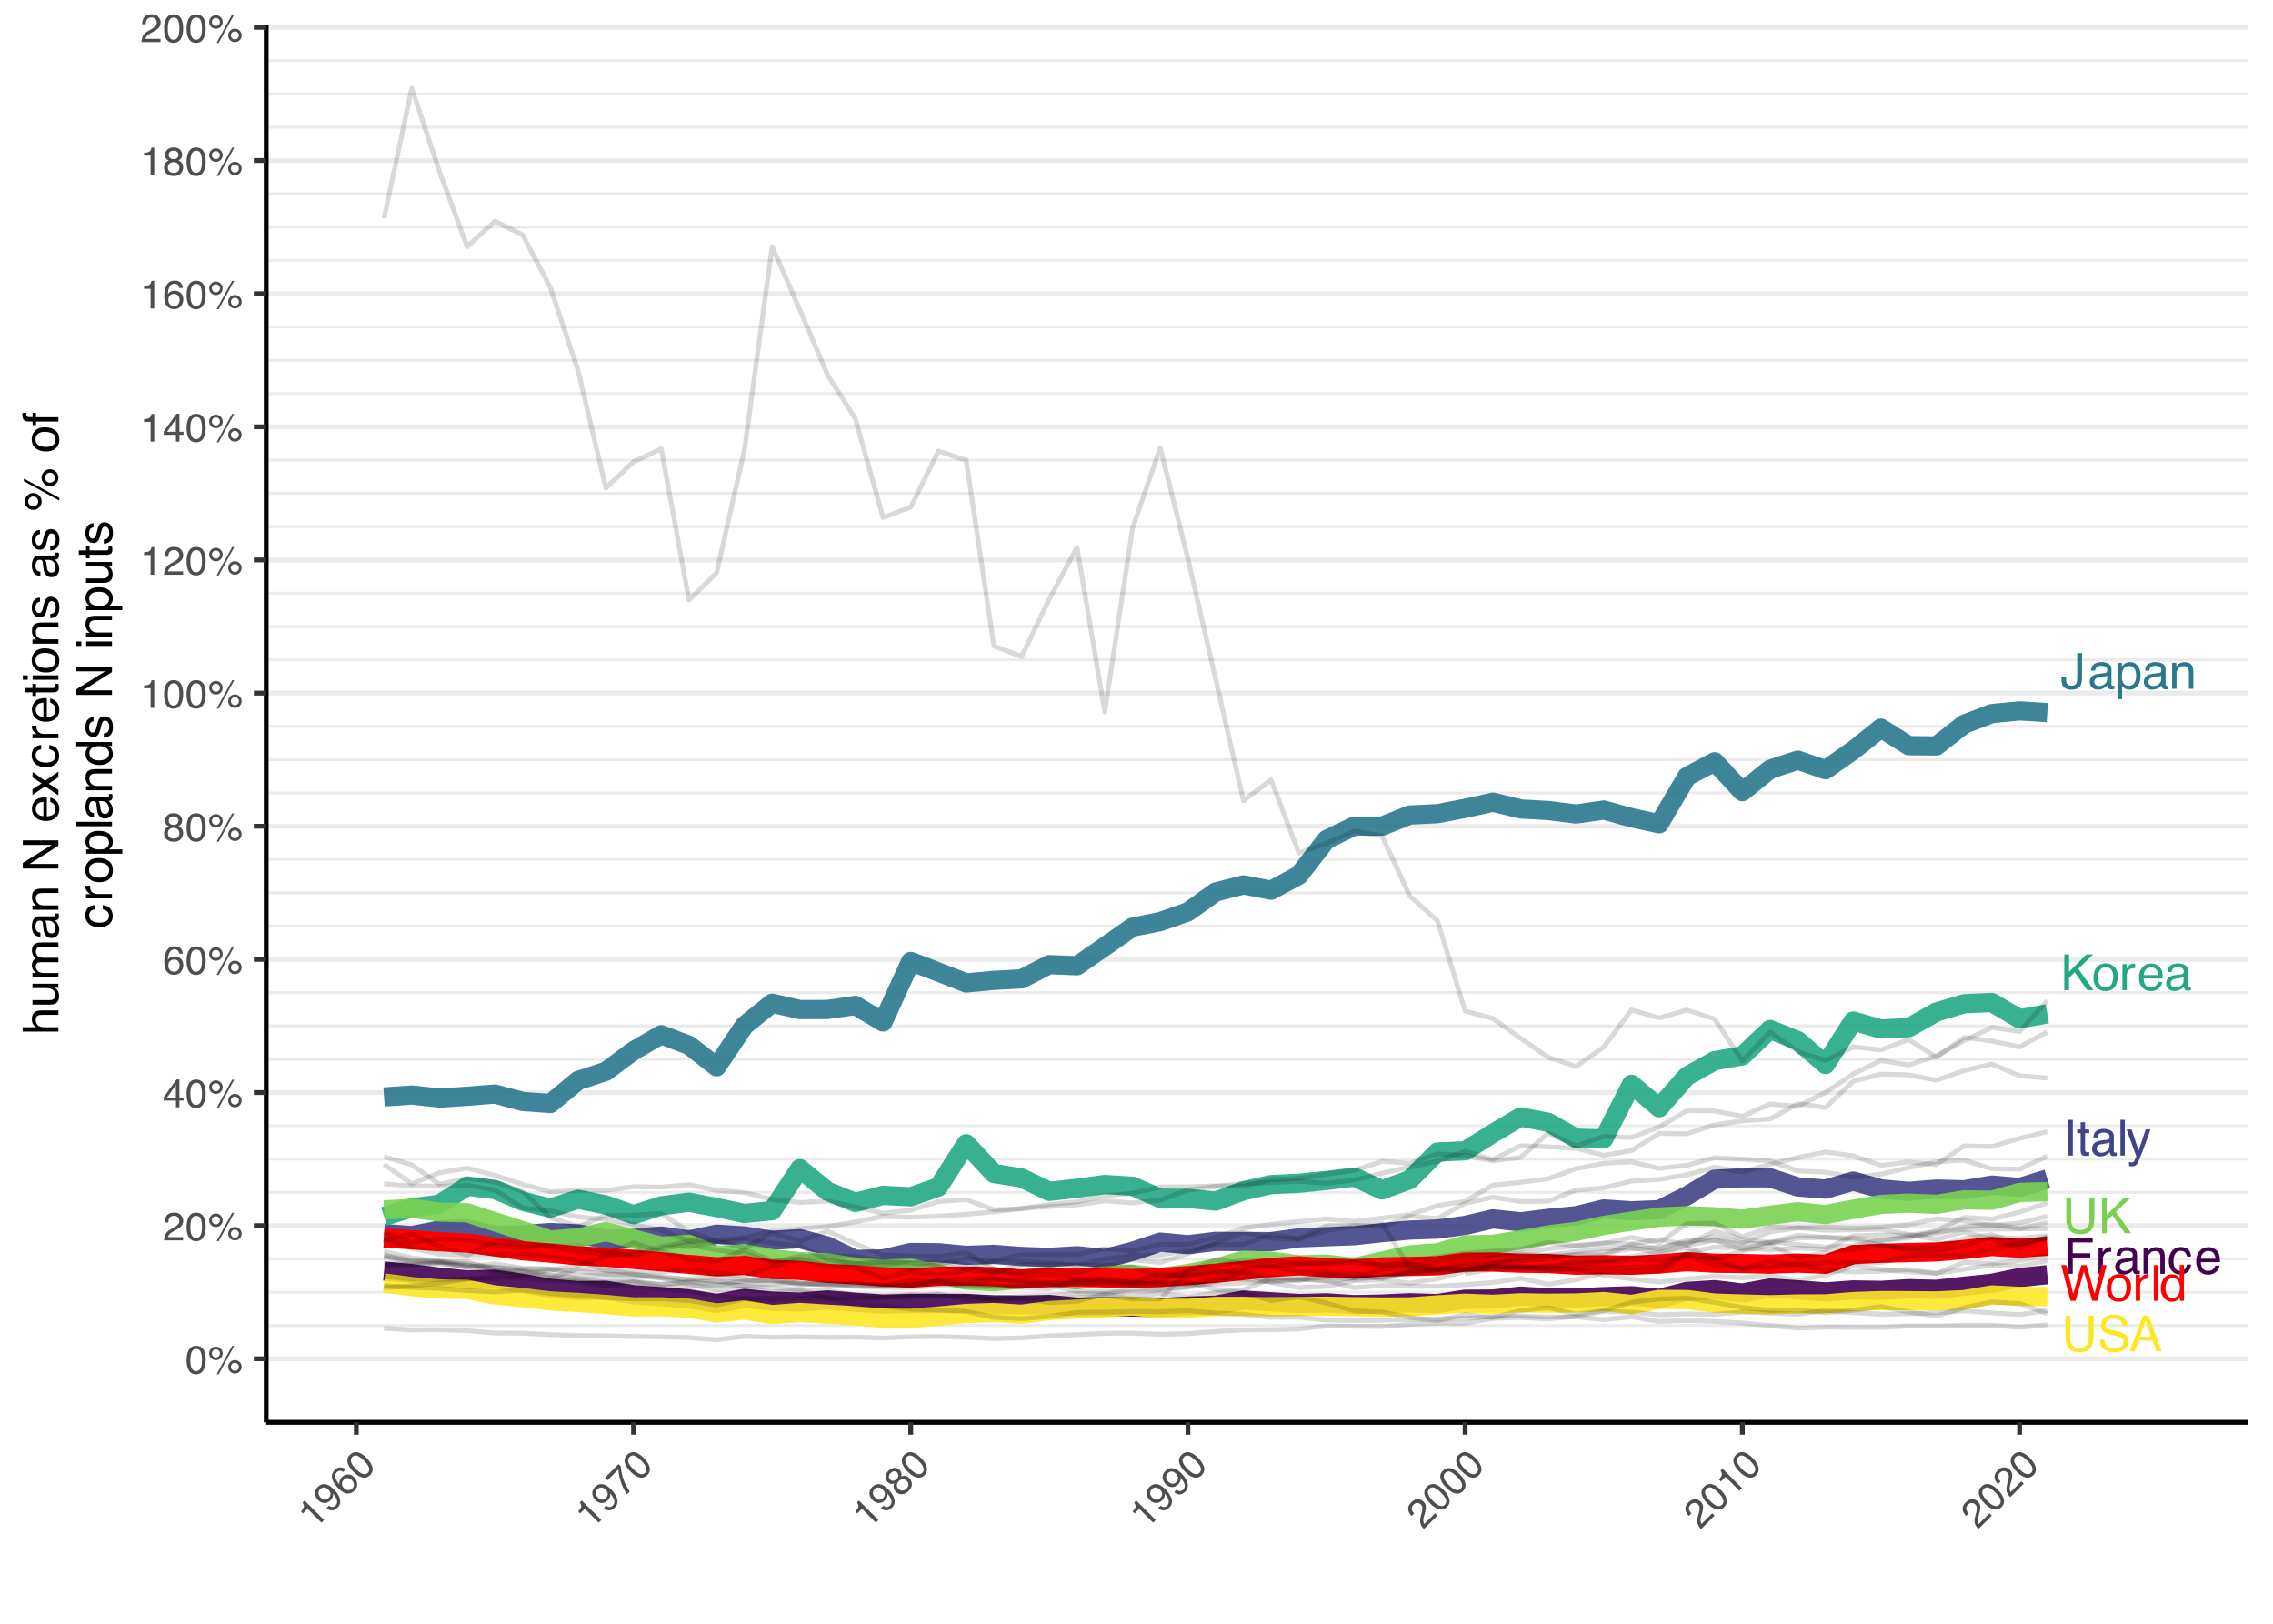 <?xml version="1.0" encoding="UTF-8"?>
<svg xmlns="http://www.w3.org/2000/svg" xmlns:xlink="http://www.w3.org/1999/xlink" width="504" height="360" viewBox="0 0 504 360">
<defs>
<g>
<g id="glyph-0-0">
<path d="M 0.359 0 L 0.359 -7.922 L 6.641 -7.922 L 6.641 0 Z M 5.656 -1 L 5.656 -6.938 L 1.344 -6.938 L 1.344 -1 Z M 5.656 -1 "/>
</g>
<g id="glyph-0-1">
<path d="M 0.938 -7.922 L 6.438 -7.922 L 6.438 -6.953 L 2.016 -6.953 L 2.016 -4.547 L 5.906 -4.547 L 5.906 -3.609 L 2.016 -3.609 L 2.016 0 L 0.938 0 Z M 0.938 -7.922 "/>
</g>
<g id="glyph-0-2">
<path d="M 0.734 -5.781 L 1.656 -5.781 L 1.656 -4.781 C 1.738 -4.977 1.926 -5.211 2.219 -5.484 C 2.508 -5.766 2.848 -5.906 3.234 -5.906 C 3.254 -5.906 3.285 -5.898 3.328 -5.891 C 3.367 -5.891 3.441 -5.883 3.547 -5.875 L 3.547 -4.859 C 3.492 -4.867 3.441 -4.875 3.391 -4.875 C 3.336 -4.875 3.285 -4.875 3.234 -4.875 C 2.742 -4.875 2.363 -4.719 2.094 -4.406 C 1.832 -4.094 1.703 -3.734 1.703 -3.328 L 1.703 0 L 0.734 0 Z M 0.734 -5.781 "/>
</g>
<g id="glyph-0-3">
<path d="M 1.453 -1.531 C 1.453 -1.25 1.555 -1.023 1.766 -0.859 C 1.973 -0.703 2.211 -0.625 2.484 -0.625 C 2.828 -0.625 3.16 -0.707 3.484 -0.875 C 4.023 -1.133 4.297 -1.562 4.297 -2.156 L 4.297 -2.938 C 4.172 -2.863 4.016 -2.801 3.828 -2.75 C 3.641 -2.695 3.457 -2.66 3.281 -2.641 L 2.703 -2.562 C 2.348 -2.52 2.082 -2.445 1.906 -2.344 C 1.602 -2.176 1.453 -1.906 1.453 -1.531 Z M 3.812 -3.5 C 4.031 -3.531 4.176 -3.625 4.25 -3.781 C 4.301 -3.863 4.328 -3.988 4.328 -4.156 C 4.328 -4.488 4.207 -4.727 3.969 -4.875 C 3.727 -5.02 3.391 -5.094 2.953 -5.094 C 2.453 -5.094 2.094 -4.957 1.875 -4.688 C 1.758 -4.531 1.68 -4.305 1.641 -4.016 L 0.734 -4.016 C 0.754 -4.723 0.984 -5.219 1.422 -5.5 C 1.867 -5.781 2.391 -5.922 2.984 -5.922 C 3.66 -5.922 4.211 -5.789 4.641 -5.531 C 5.055 -5.27 5.266 -4.867 5.266 -4.328 L 5.266 -1 C 5.266 -0.895 5.285 -0.812 5.328 -0.75 C 5.367 -0.688 5.457 -0.656 5.594 -0.656 C 5.633 -0.656 5.68 -0.656 5.734 -0.656 C 5.785 -0.664 5.844 -0.676 5.906 -0.688 L 5.906 0.031 C 5.758 0.07 5.645 0.098 5.562 0.109 C 5.477 0.117 5.367 0.125 5.234 0.125 C 4.898 0.125 4.66 0.004 4.516 -0.234 C 4.43 -0.359 4.375 -0.535 4.344 -0.766 C 4.145 -0.504 3.859 -0.281 3.484 -0.094 C 3.117 0.094 2.711 0.188 2.266 0.188 C 1.734 0.188 1.297 0.023 0.953 -0.297 C 0.609 -0.617 0.438 -1.023 0.438 -1.516 C 0.438 -2.047 0.602 -2.457 0.938 -2.75 C 1.281 -3.051 1.723 -3.238 2.266 -3.312 Z M 3 -5.922 Z M 3 -5.922 "/>
</g>
<g id="glyph-0-4">
<path d="M 0.719 -5.781 L 1.641 -5.781 L 1.641 -4.953 C 1.91 -5.297 2.195 -5.539 2.5 -5.688 C 2.812 -5.832 3.148 -5.906 3.516 -5.906 C 4.336 -5.906 4.895 -5.617 5.188 -5.047 C 5.344 -4.734 5.422 -4.285 5.422 -3.703 L 5.422 0 L 4.438 0 L 4.438 -3.641 C 4.438 -3.992 4.383 -4.281 4.281 -4.5 C 4.102 -4.852 3.789 -5.031 3.344 -5.031 C 3.113 -5.031 2.922 -5.008 2.766 -4.969 C 2.504 -4.883 2.273 -4.723 2.078 -4.484 C 1.91 -4.297 1.801 -4.098 1.75 -3.891 C 1.707 -3.691 1.688 -3.406 1.688 -3.031 L 1.688 0 L 0.719 0 Z M 3 -5.922 Z M 3 -5.922 "/>
</g>
<g id="glyph-0-5">
<path d="M 2.938 -5.938 C 3.594 -5.938 4.125 -5.781 4.531 -5.469 C 4.938 -5.156 5.18 -4.609 5.266 -3.828 L 4.328 -3.828 C 4.266 -4.191 4.129 -4.488 3.922 -4.719 C 3.723 -4.957 3.395 -5.078 2.938 -5.078 C 2.32 -5.078 1.879 -4.773 1.609 -4.172 C 1.441 -3.773 1.359 -3.289 1.359 -2.719 C 1.359 -2.133 1.477 -1.645 1.719 -1.25 C 1.969 -0.852 2.352 -0.656 2.875 -0.656 C 3.281 -0.656 3.598 -0.781 3.828 -1.031 C 4.066 -1.281 4.234 -1.617 4.328 -2.047 L 5.266 -2.047 C 5.16 -1.273 4.891 -0.711 4.453 -0.359 C 4.023 -0.004 3.473 0.172 2.797 0.172 C 2.047 0.172 1.441 -0.102 0.984 -0.656 C 0.535 -1.207 0.312 -1.898 0.312 -2.734 C 0.312 -3.742 0.555 -4.531 1.047 -5.094 C 1.547 -5.656 2.176 -5.938 2.938 -5.938 Z M 2.781 -5.922 Z M 2.781 -5.922 "/>
</g>
<g id="glyph-0-6">
<path d="M 3.125 -5.906 C 3.531 -5.906 3.926 -5.805 4.312 -5.609 C 4.695 -5.422 4.988 -5.176 5.188 -4.875 C 5.383 -4.582 5.516 -4.238 5.578 -3.844 C 5.629 -3.582 5.656 -3.16 5.656 -2.578 L 1.422 -2.578 C 1.441 -1.992 1.582 -1.523 1.844 -1.172 C 2.102 -0.816 2.504 -0.641 3.047 -0.641 C 3.555 -0.641 3.961 -0.805 4.266 -1.141 C 4.43 -1.328 4.551 -1.551 4.625 -1.812 L 5.578 -1.812 C 5.555 -1.602 5.473 -1.367 5.328 -1.109 C 5.191 -0.848 5.035 -0.633 4.859 -0.469 C 4.555 -0.176 4.191 0.02 3.766 0.125 C 3.523 0.176 3.258 0.203 2.969 0.203 C 2.25 0.203 1.641 -0.055 1.141 -0.578 C 0.641 -1.098 0.391 -1.832 0.391 -2.781 C 0.391 -3.707 0.641 -4.457 1.141 -5.031 C 1.648 -5.613 2.312 -5.906 3.125 -5.906 Z M 4.672 -3.344 C 4.629 -3.77 4.535 -4.109 4.391 -4.359 C 4.117 -4.828 3.676 -5.062 3.062 -5.062 C 2.613 -5.062 2.238 -4.898 1.938 -4.578 C 1.633 -4.254 1.473 -3.844 1.453 -3.344 Z M 3.031 -5.922 Z M 3.031 -5.922 "/>
</g>
<g id="glyph-0-7">
<path d="M 1.078 -7.922 L 2.172 -7.922 L 2.172 0 L 1.078 0 Z M 1.078 -7.922 "/>
</g>
<g id="glyph-0-8">
<path d="M 0.906 -7.391 L 1.891 -7.391 L 1.891 -5.781 L 2.812 -5.781 L 2.812 -4.984 L 1.891 -4.984 L 1.891 -1.219 C 1.891 -1.008 1.957 -0.875 2.094 -0.812 C 2.164 -0.77 2.289 -0.75 2.469 -0.75 C 2.52 -0.75 2.57 -0.75 2.625 -0.75 C 2.676 -0.75 2.738 -0.754 2.812 -0.766 L 2.812 0 C 2.695 0.031 2.578 0.051 2.453 0.062 C 2.336 0.082 2.211 0.094 2.078 0.094 C 1.617 0.094 1.305 -0.02 1.141 -0.25 C 0.984 -0.488 0.906 -0.789 0.906 -1.156 L 0.906 -4.984 L 0.125 -4.984 L 0.125 -5.781 L 0.906 -5.781 Z M 0.906 -7.391 "/>
</g>
<g id="glyph-0-9">
<path d="M 0.734 -7.922 L 1.703 -7.922 L 1.703 0 L 0.734 0 Z M 0.734 -7.922 "/>
</g>
<g id="glyph-0-10">
<path d="M 4.328 -5.781 L 5.391 -5.781 C 5.254 -5.406 4.953 -4.555 4.484 -3.234 C 4.129 -2.242 3.832 -1.438 3.594 -0.812 C 3.031 0.656 2.633 1.551 2.406 1.875 C 2.176 2.207 1.781 2.375 1.219 2.375 C 1.082 2.375 0.977 2.363 0.906 2.344 C 0.832 2.332 0.742 2.316 0.641 2.297 L 0.641 1.406 C 0.805 1.457 0.926 1.488 1 1.5 C 1.07 1.508 1.141 1.516 1.203 1.516 C 1.379 1.516 1.508 1.484 1.594 1.422 C 1.676 1.359 1.75 1.285 1.812 1.203 C 1.832 1.172 1.895 1.02 2 0.75 C 2.113 0.488 2.195 0.297 2.25 0.172 L 0.109 -5.781 L 1.219 -5.781 L 2.766 -1.078 Z M 2.75 -5.922 Z M 2.75 -5.922 "/>
</g>
<g id="glyph-0-11">
<path d="M 4.734 -2.359 C 4.734 -1.691 4.633 -1.172 4.438 -0.797 C 4.07 -0.129 3.375 0.203 2.344 0.203 C 1.75 0.203 1.238 0.047 0.812 -0.266 C 0.395 -0.586 0.188 -1.16 0.188 -1.984 L 0.188 -2.562 L 1.203 -2.562 L 1.203 -1.984 C 1.203 -1.555 1.297 -1.234 1.484 -1.016 C 1.68 -0.797 1.984 -0.688 2.391 -0.688 C 2.953 -0.688 3.32 -0.883 3.5 -1.281 C 3.613 -1.52 3.672 -1.973 3.672 -2.641 L 3.672 -7.922 L 4.734 -7.922 Z M 4.734 -2.359 "/>
</g>
<g id="glyph-0-12">
<path d="M 3.156 -0.656 C 3.602 -0.656 3.977 -0.844 4.281 -1.219 C 4.582 -1.602 4.734 -2.172 4.734 -2.922 C 4.734 -3.379 4.664 -3.773 4.531 -4.109 C 4.281 -4.742 3.82 -5.062 3.156 -5.062 C 2.477 -5.062 2.016 -4.727 1.766 -4.062 C 1.629 -3.695 1.562 -3.238 1.562 -2.688 C 1.562 -2.238 1.629 -1.859 1.766 -1.547 C 2.016 -0.953 2.477 -0.656 3.156 -0.656 Z M 0.641 -5.75 L 1.578 -5.75 L 1.578 -4.984 C 1.773 -5.242 1.988 -5.445 2.219 -5.594 C 2.539 -5.812 2.926 -5.922 3.375 -5.922 C 4.031 -5.922 4.582 -5.664 5.031 -5.156 C 5.488 -4.656 5.719 -3.941 5.719 -3.016 C 5.719 -1.754 5.391 -0.852 4.734 -0.312 C 4.316 0.02 3.832 0.188 3.281 0.188 C 2.844 0.188 2.477 0.094 2.188 -0.094 C 2.008 -0.195 1.816 -0.379 1.609 -0.641 L 1.609 2.297 L 0.641 2.297 Z M 0.641 -5.75 "/>
</g>
<g id="glyph-0-13">
<path d="M 0.844 -7.922 L 1.891 -7.922 L 1.891 -4.062 L 5.75 -7.922 L 7.234 -7.922 L 3.938 -4.734 L 7.328 0 L 5.922 0 L 3.156 -3.969 L 1.891 -2.766 L 1.891 0 L 0.844 0 Z M 0.844 -7.922 "/>
</g>
<g id="glyph-0-14">
<path d="M 3 -0.625 C 3.645 -0.625 4.086 -0.867 4.328 -1.359 C 4.566 -1.848 4.688 -2.391 4.688 -2.984 C 4.688 -3.523 4.598 -3.961 4.422 -4.297 C 4.148 -4.828 3.68 -5.094 3.016 -5.094 C 2.422 -5.094 1.988 -4.863 1.719 -4.406 C 1.445 -3.957 1.312 -3.414 1.312 -2.781 C 1.312 -2.164 1.445 -1.648 1.719 -1.234 C 1.988 -0.828 2.414 -0.625 3 -0.625 Z M 3.047 -5.938 C 3.785 -5.938 4.41 -5.688 4.922 -5.188 C 5.441 -4.695 5.703 -3.973 5.703 -3.016 C 5.703 -2.078 5.473 -1.305 5.016 -0.703 C 4.566 -0.098 3.863 0.203 2.906 0.203 C 2.113 0.203 1.484 -0.062 1.016 -0.594 C 0.547 -1.133 0.312 -1.859 0.312 -2.766 C 0.312 -3.734 0.555 -4.504 1.047 -5.078 C 1.547 -5.648 2.211 -5.938 3.047 -5.938 Z M 3.016 -5.922 Z M 3.016 -5.922 "/>
</g>
<g id="glyph-0-15">
<path d="M 2 -7.922 L 2 -3.031 C 2 -2.445 2.109 -1.969 2.328 -1.594 C 2.648 -1.02 3.191 -0.734 3.953 -0.734 C 4.859 -0.734 5.473 -1.039 5.797 -1.656 C 5.973 -2 6.062 -2.457 6.062 -3.031 L 6.062 -7.922 L 7.156 -7.922 L 7.156 -3.469 C 7.156 -2.5 7.023 -1.75 6.766 -1.219 C 6.285 -0.27 5.375 0.203 4.031 0.203 C 2.695 0.203 1.789 -0.27 1.312 -1.219 C 1.051 -1.75 0.922 -2.5 0.922 -3.469 L 0.922 -7.922 Z M 4.047 -7.922 Z M 4.047 -7.922 "/>
</g>
<g id="glyph-0-16">
<path d="M 1.547 -2.562 C 1.566 -2.102 1.672 -1.738 1.859 -1.469 C 2.211 -0.938 2.844 -0.672 3.75 -0.672 C 4.145 -0.672 4.508 -0.727 4.844 -0.844 C 5.477 -1.07 5.797 -1.473 5.797 -2.047 C 5.797 -2.473 5.664 -2.781 5.406 -2.969 C 5.125 -3.145 4.691 -3.301 4.109 -3.438 L 3.047 -3.672 C 2.336 -3.836 1.836 -4.016 1.547 -4.203 C 1.047 -4.535 0.797 -5.031 0.797 -5.688 C 0.797 -6.395 1.039 -6.977 1.531 -7.438 C 2.031 -7.895 2.727 -8.125 3.625 -8.125 C 4.457 -8.125 5.164 -7.922 5.75 -7.516 C 6.332 -7.117 6.625 -6.477 6.625 -5.594 L 5.609 -5.594 C 5.555 -6.02 5.441 -6.348 5.266 -6.578 C 4.941 -6.992 4.383 -7.203 3.594 -7.203 C 2.969 -7.203 2.516 -7.066 2.234 -6.797 C 1.953 -6.523 1.812 -6.219 1.812 -5.875 C 1.812 -5.477 1.973 -5.191 2.297 -5.016 C 2.516 -4.898 3 -4.754 3.75 -4.578 L 4.859 -4.328 C 5.391 -4.203 5.801 -4.035 6.094 -3.828 C 6.594 -3.461 6.844 -2.926 6.844 -2.219 C 6.844 -1.344 6.523 -0.711 5.891 -0.328 C 5.254 0.047 4.516 0.234 3.672 0.234 C 2.68 0.234 1.91 -0.016 1.359 -0.516 C 0.797 -1.016 0.52 -1.695 0.531 -2.562 Z M 3.719 -8.141 Z M 3.719 -8.141 "/>
</g>
<g id="glyph-0-17">
<path d="M 4.906 -3.25 L 3.703 -6.75 L 2.422 -3.25 Z M 3.141 -7.922 L 4.359 -7.922 L 7.234 0 L 6.062 0 L 5.25 -2.375 L 2.125 -2.375 L 1.266 0 L 0.156 0 Z M 3.141 -7.922 "/>
</g>
<g id="glyph-0-18">
<path d="M 1.359 -7.922 L 2.859 -1.484 L 4.656 -7.922 L 5.812 -7.922 L 7.609 -1.484 L 9.094 -7.922 L 10.281 -7.922 L 8.188 0 L 7.062 0 L 5.234 -6.562 L 3.391 0 L 2.266 0 L 0.203 -7.922 Z M 1.359 -7.922 "/>
</g>
<g id="glyph-0-19">
<path d="M 1.328 -2.828 C 1.328 -2.203 1.457 -1.68 1.719 -1.266 C 1.977 -0.848 2.398 -0.641 2.984 -0.641 C 3.43 -0.641 3.801 -0.832 4.094 -1.219 C 4.383 -1.602 4.531 -2.16 4.531 -2.891 C 4.531 -3.617 4.379 -4.156 4.078 -4.5 C 3.773 -4.852 3.406 -5.031 2.969 -5.031 C 2.477 -5.031 2.082 -4.844 1.781 -4.469 C 1.477 -4.094 1.328 -3.547 1.328 -2.828 Z M 2.781 -5.875 C 3.227 -5.875 3.602 -5.781 3.906 -5.594 C 4.07 -5.488 4.266 -5.301 4.484 -5.031 L 4.484 -7.953 L 5.422 -7.953 L 5.422 0 L 4.547 0 L 4.547 -0.797 C 4.316 -0.441 4.047 -0.188 3.734 -0.031 C 3.43 0.125 3.082 0.203 2.688 0.203 C 2.039 0.203 1.477 -0.066 1 -0.609 C 0.531 -1.148 0.297 -1.867 0.297 -2.766 C 0.297 -3.609 0.508 -4.336 0.938 -4.953 C 1.375 -5.566 1.988 -5.875 2.781 -5.875 Z M 2.781 -5.875 "/>
</g>
<g id="glyph-1-0">
<path d="M 0.281 0 L 0.281 -6.312 L 5.297 -6.312 L 5.297 0 Z M 4.5 -0.797 L 4.5 -5.516 L 1.078 -5.516 L 1.078 -0.797 Z M 4.5 -0.797 "/>
</g>
<g id="glyph-1-1">
<path d="M 2.375 -6.156 C 3.176 -6.156 3.754 -5.828 4.109 -5.172 C 4.379 -4.66 4.516 -3.961 4.516 -3.078 C 4.516 -2.242 4.391 -1.555 4.141 -1.016 C 3.785 -0.223 3.195 0.172 2.375 0.172 C 1.633 0.172 1.082 -0.148 0.719 -0.797 C 0.426 -1.328 0.281 -2.047 0.281 -2.953 C 0.281 -3.648 0.367 -4.25 0.547 -4.75 C 0.879 -5.688 1.488 -6.156 2.375 -6.156 Z M 2.375 -0.531 C 2.77 -0.531 3.086 -0.707 3.328 -1.062 C 3.566 -1.426 3.688 -2.086 3.688 -3.047 C 3.688 -3.754 3.598 -4.332 3.422 -4.781 C 3.254 -5.227 2.922 -5.453 2.422 -5.453 C 1.973 -5.453 1.641 -5.238 1.422 -4.812 C 1.211 -4.383 1.109 -3.754 1.109 -2.922 C 1.109 -2.297 1.176 -1.789 1.312 -1.406 C 1.52 -0.82 1.875 -0.531 2.375 -0.531 Z M 2.375 -0.531 "/>
</g>
<g id="glyph-1-2">
<path d="M 6 -2.984 C 6.406 -2.984 6.754 -2.836 7.047 -2.547 C 7.336 -2.254 7.484 -1.906 7.484 -1.5 C 7.484 -1.082 7.336 -0.727 7.047 -0.438 C 6.754 -0.145 6.406 0 6 0 C 5.582 0 5.227 -0.145 4.938 -0.438 C 4.645 -0.727 4.5 -1.082 4.5 -1.5 C 4.5 -1.906 4.645 -2.254 4.938 -2.547 C 5.227 -2.836 5.582 -2.984 6 -2.984 Z M 5.375 -6.125 L 5.844 -6.125 L 2.406 0.156 L 1.938 0.156 Z M 1.781 -3.578 C 2.02 -3.578 2.227 -3.664 2.406 -3.844 C 2.582 -4.02 2.672 -4.227 2.672 -4.469 C 2.672 -4.707 2.582 -4.914 2.406 -5.094 C 2.227 -5.27 2.02 -5.359 1.781 -5.359 C 1.531 -5.359 1.316 -5.27 1.141 -5.094 C 0.973 -4.926 0.891 -4.719 0.891 -4.469 C 0.891 -4.227 0.973 -4.02 1.141 -3.844 C 1.316 -3.664 1.531 -3.578 1.781 -3.578 Z M 1.781 -5.969 C 2.195 -5.969 2.551 -5.816 2.844 -5.516 C 3.133 -5.223 3.281 -4.875 3.281 -4.469 C 3.281 -4.051 3.133 -3.695 2.844 -3.406 C 2.551 -3.113 2.195 -2.969 1.781 -2.969 C 1.363 -2.969 1.008 -3.113 0.719 -3.406 C 0.426 -3.695 0.281 -4.051 0.281 -4.469 C 0.281 -4.875 0.426 -5.223 0.719 -5.516 C 1.008 -5.816 1.363 -5.969 1.781 -5.969 Z M 6 -0.609 C 6.238 -0.609 6.441 -0.691 6.609 -0.859 C 6.785 -1.035 6.875 -1.25 6.875 -1.5 C 6.875 -1.738 6.785 -1.941 6.609 -2.109 C 6.441 -2.285 6.238 -2.375 6 -2.375 C 5.75 -2.375 5.535 -2.285 5.359 -2.109 C 5.191 -1.941 5.109 -1.738 5.109 -1.5 C 5.109 -1.25 5.191 -1.035 5.359 -0.859 C 5.535 -0.691 5.75 -0.609 6 -0.609 Z M 6 -0.609 "/>
</g>
<g id="glyph-1-3">
<path d="M 0.281 0 C 0.301 -0.531 0.406 -0.988 0.594 -1.375 C 0.789 -1.77 1.164 -2.129 1.719 -2.453 L 2.547 -2.922 C 2.91 -3.141 3.164 -3.328 3.312 -3.484 C 3.551 -3.711 3.672 -3.984 3.672 -4.297 C 3.672 -4.648 3.562 -4.93 3.344 -5.141 C 3.133 -5.359 2.848 -5.469 2.484 -5.469 C 1.961 -5.469 1.598 -5.266 1.391 -4.859 C 1.285 -4.648 1.227 -4.352 1.219 -3.969 L 0.422 -3.969 C 0.43 -4.5 0.531 -4.938 0.719 -5.281 C 1.051 -5.875 1.645 -6.172 2.5 -6.172 C 3.195 -6.172 3.707 -5.977 4.031 -5.594 C 4.363 -5.219 4.531 -4.797 4.531 -4.328 C 4.531 -3.836 4.352 -3.414 4 -3.062 C 3.801 -2.863 3.441 -2.617 2.922 -2.328 L 2.344 -2 C 2.062 -1.844 1.836 -1.695 1.672 -1.562 C 1.391 -1.312 1.211 -1.035 1.141 -0.734 L 4.5 -0.734 L 4.5 0 Z M 0.281 0 "/>
</g>
<g id="glyph-1-4">
<path d="M 2.906 -2.172 L 2.906 -4.969 L 0.938 -2.172 Z M 2.922 0 L 2.922 -1.5 L 0.219 -1.5 L 0.219 -2.266 L 3.047 -6.172 L 3.688 -6.172 L 3.688 -2.172 L 4.594 -2.172 L 4.594 -1.5 L 3.688 -1.5 L 3.688 0 Z M 2.922 0 "/>
</g>
<g id="glyph-1-5">
<path d="M 2.578 -6.172 C 3.266 -6.172 3.742 -5.992 4.016 -5.641 C 4.285 -5.285 4.422 -4.922 4.422 -4.547 L 3.656 -4.547 C 3.602 -4.785 3.531 -4.973 3.438 -5.109 C 3.25 -5.367 2.961 -5.5 2.578 -5.5 C 2.148 -5.5 1.805 -5.297 1.547 -4.891 C 1.297 -4.492 1.156 -3.926 1.125 -3.188 C 1.301 -3.445 1.523 -3.641 1.797 -3.766 C 2.047 -3.879 2.32 -3.938 2.625 -3.938 C 3.133 -3.938 3.582 -3.77 3.969 -3.438 C 4.352 -3.113 4.547 -2.625 4.547 -1.969 C 4.547 -1.414 4.363 -0.922 4 -0.484 C 3.633 -0.055 3.117 0.156 2.453 0.156 C 1.867 0.156 1.367 -0.062 0.953 -0.5 C 0.535 -0.938 0.328 -1.672 0.328 -2.703 C 0.328 -3.461 0.422 -4.109 0.609 -4.641 C 0.961 -5.66 1.617 -6.172 2.578 -6.172 Z M 2.516 -0.531 C 2.922 -0.531 3.223 -0.664 3.422 -0.938 C 3.629 -1.207 3.734 -1.531 3.734 -1.906 C 3.734 -2.219 3.641 -2.516 3.453 -2.797 C 3.273 -3.086 2.953 -3.234 2.484 -3.234 C 2.148 -3.234 1.859 -3.125 1.609 -2.906 C 1.359 -2.688 1.234 -2.352 1.234 -1.906 C 1.234 -1.52 1.344 -1.191 1.562 -0.922 C 1.789 -0.66 2.109 -0.531 2.516 -0.531 Z M 2.516 -0.531 "/>
</g>
<g id="glyph-1-6">
<path d="M 2.391 -3.578 C 2.734 -3.578 3 -3.672 3.188 -3.859 C 3.383 -4.047 3.484 -4.273 3.484 -4.547 C 3.484 -4.773 3.391 -4.984 3.203 -5.172 C 3.016 -5.359 2.734 -5.453 2.359 -5.453 C 1.992 -5.453 1.727 -5.359 1.562 -5.172 C 1.395 -4.984 1.312 -4.758 1.312 -4.5 C 1.312 -4.207 1.414 -3.977 1.625 -3.812 C 1.844 -3.656 2.098 -3.578 2.391 -3.578 Z M 2.438 -0.531 C 2.801 -0.531 3.098 -0.625 3.328 -0.812 C 3.566 -1.008 3.688 -1.301 3.688 -1.688 C 3.688 -2.082 3.562 -2.383 3.312 -2.594 C 3.07 -2.801 2.766 -2.906 2.391 -2.906 C 2.016 -2.906 1.707 -2.797 1.469 -2.578 C 1.238 -2.367 1.125 -2.078 1.125 -1.703 C 1.125 -1.391 1.227 -1.113 1.438 -0.875 C 1.656 -0.645 1.988 -0.531 2.438 -0.531 Z M 1.344 -3.281 C 1.125 -3.375 0.957 -3.477 0.844 -3.594 C 0.613 -3.82 0.5 -4.125 0.5 -4.5 C 0.5 -4.957 0.664 -5.348 1 -5.672 C 1.332 -6.004 1.801 -6.172 2.406 -6.172 C 3 -6.172 3.461 -6.016 3.797 -5.703 C 4.129 -5.391 4.297 -5.023 4.297 -4.609 C 4.297 -4.223 4.195 -3.914 4 -3.688 C 3.895 -3.551 3.727 -3.414 3.5 -3.281 C 3.758 -3.164 3.961 -3.031 4.109 -2.875 C 4.379 -2.594 4.516 -2.223 4.516 -1.766 C 4.516 -1.223 4.332 -0.766 3.969 -0.391 C 3.602 -0.016 3.086 0.172 2.422 0.172 C 1.828 0.172 1.32 0.008 0.906 -0.312 C 0.488 -0.633 0.281 -1.109 0.281 -1.734 C 0.281 -2.086 0.367 -2.395 0.547 -2.656 C 0.723 -2.926 0.988 -3.133 1.344 -3.281 Z M 1.344 -3.281 "/>
</g>
<g id="glyph-1-7">
<path d="M 0.844 -4.359 L 0.844 -4.953 C 1.395 -5.004 1.781 -5.094 2 -5.219 C 2.227 -5.344 2.395 -5.645 2.5 -6.125 L 3.109 -6.125 L 3.109 0 L 2.297 0 L 2.297 -4.359 Z M 0.844 -4.359 "/>
</g>
<g id="glyph-2-0">
<path d="M 0.203 -0.203 L -4.266 -4.672 L -0.719 -8.219 L 3.75 -3.75 Z M 2.625 -3.75 L -0.719 -7.094 L -3.141 -4.672 L 0.203 -1.328 Z M 2.625 -3.75 "/>
</g>
<g id="glyph-2-1">
<path d="M -2.484 -3.672 L -2.906 -4.094 C -2.551 -4.531 -2.336 -4.867 -2.266 -5.109 C -2.203 -5.359 -2.301 -5.688 -2.562 -6.094 L -2.125 -6.531 L 2.203 -2.203 L 1.625 -1.625 L -1.453 -4.703 Z M -2.484 -3.672 "/>
</g>
<g id="glyph-2-2">
<path d="M -0.219 -1.875 C 0.094 -1.582 0.414 -1.488 0.75 -1.594 C 0.926 -1.645 1.082 -1.738 1.219 -1.875 C 1.477 -2.133 1.594 -2.469 1.562 -2.875 C 1.531 -3.281 1.219 -3.852 0.625 -4.594 C 0.695 -4.289 0.68 -4.008 0.578 -3.75 C 0.473 -3.488 0.316 -3.254 0.109 -3.047 C -0.305 -2.629 -0.766 -2.426 -1.266 -2.438 C -1.773 -2.457 -2.234 -2.672 -2.641 -3.078 C -3.035 -3.473 -3.266 -3.941 -3.328 -4.484 C -3.391 -5.023 -3.188 -5.531 -2.719 -6 C -2.082 -6.633 -1.352 -6.789 -0.531 -6.469 C -0.094 -6.281 0.363 -5.945 0.844 -5.469 C 1.363 -4.945 1.754 -4.398 2.016 -3.828 C 2.43 -2.867 2.32 -2.07 1.688 -1.438 C 1.27 -1.02 0.836 -0.812 0.391 -0.812 C -0.047 -0.82 -0.43 -0.992 -0.766 -1.328 Z M -0.281 -3.594 C -0.062 -3.812 0.062 -4.082 0.094 -4.406 C 0.125 -4.727 -0.035 -5.066 -0.391 -5.422 C -0.711 -5.742 -1.031 -5.898 -1.344 -5.891 C -1.664 -5.891 -1.953 -5.766 -2.203 -5.516 C -2.461 -5.254 -2.582 -4.953 -2.562 -4.609 C -2.539 -4.266 -2.383 -3.945 -2.094 -3.656 C -1.801 -3.363 -1.5 -3.203 -1.188 -3.172 C -0.883 -3.148 -0.582 -3.289 -0.281 -3.594 Z M -0.281 -3.594 "/>
</g>
<g id="glyph-2-3">
<path d="M -2.531 -6.188 C -2.051 -6.664 -1.586 -6.875 -1.141 -6.812 C -0.703 -6.758 -0.352 -6.602 -0.094 -6.344 L -0.641 -5.797 C -0.836 -5.93 -1.016 -6.016 -1.172 -6.047 C -1.492 -6.098 -1.789 -5.988 -2.062 -5.719 C -2.363 -5.414 -2.461 -5.031 -2.359 -4.562 C -2.254 -4.094 -1.953 -3.586 -1.453 -3.047 C -1.516 -3.359 -1.492 -3.648 -1.391 -3.922 C -1.297 -4.18 -1.141 -4.422 -0.922 -4.641 C -0.566 -4.992 -0.141 -5.191 0.359 -5.234 C 0.867 -5.285 1.359 -5.078 1.828 -4.609 C 2.211 -4.223 2.426 -3.742 2.469 -3.172 C 2.52 -2.609 2.312 -2.094 1.844 -1.625 C 1.426 -1.207 0.914 -1.004 0.312 -1.016 C -0.281 -1.035 -0.941 -1.41 -1.672 -2.141 C -2.211 -2.68 -2.602 -3.207 -2.844 -3.719 C -3.312 -4.688 -3.207 -5.508 -2.531 -6.188 Z M 1.406 -2.156 C 1.688 -2.438 1.801 -2.742 1.75 -3.078 C 1.707 -3.422 1.555 -3.723 1.297 -3.984 C 1.078 -4.203 0.801 -4.348 0.469 -4.422 C 0.133 -4.492 -0.195 -4.363 -0.531 -4.031 C -0.758 -3.801 -0.883 -3.52 -0.906 -3.188 C -0.938 -2.863 -0.789 -2.539 -0.469 -2.219 C -0.195 -1.945 0.109 -1.797 0.453 -1.766 C 0.797 -1.734 1.113 -1.863 1.406 -2.156 Z M 1.406 -2.156 "/>
</g>
<g id="glyph-2-4">
<path d="M -2.688 -6.031 C -2.113 -6.602 -1.469 -6.781 -0.75 -6.562 C -0.195 -6.383 0.391 -5.984 1.016 -5.359 C 1.598 -4.773 1.992 -4.203 2.203 -3.641 C 2.516 -2.828 2.379 -2.129 1.797 -1.547 C 1.273 -1.023 0.66 -0.867 -0.047 -1.078 C -0.629 -1.242 -1.242 -1.648 -1.891 -2.297 C -2.379 -2.785 -2.738 -3.27 -2.969 -3.75 C -3.406 -4.645 -3.312 -5.406 -2.688 -6.031 Z M 1.297 -2.047 C 1.578 -2.328 1.676 -2.68 1.594 -3.109 C 1.508 -3.535 1.129 -4.086 0.453 -4.766 C -0.047 -5.266 -0.516 -5.613 -0.953 -5.812 C -1.391 -6.008 -1.785 -5.93 -2.141 -5.578 C -2.461 -5.254 -2.547 -4.863 -2.391 -4.406 C -2.242 -3.957 -1.875 -3.438 -1.281 -2.844 C -0.844 -2.406 -0.441 -2.098 -0.078 -1.922 C 0.492 -1.66 0.953 -1.703 1.297 -2.047 Z M 1.297 -2.047 "/>
</g>
<g id="glyph-2-5">
<path d="M -1.031 -7.531 L -0.547 -7.047 C -0.555 -6.766 -0.504 -6.336 -0.391 -5.766 C -0.285 -5.203 -0.129 -4.641 0.078 -4.078 C 0.273 -3.523 0.484 -3.047 0.703 -2.641 C 0.859 -2.379 1.109 -1.984 1.453 -1.453 L 0.844 -0.844 C 0.145 -1.812 -0.375 -2.938 -0.719 -4.219 C -0.926 -4.988 -1.051 -5.695 -1.094 -6.344 L -3.484 -3.953 L -4.047 -4.516 Z M -1.031 -7.531 "/>
</g>
<g id="glyph-2-6">
<path d="M -0.844 -4.219 C -0.594 -4.469 -0.461 -4.723 -0.453 -4.984 C -0.453 -5.254 -0.551 -5.488 -0.75 -5.688 C -0.906 -5.844 -1.117 -5.922 -1.391 -5.922 C -1.66 -5.922 -1.926 -5.789 -2.188 -5.531 C -2.445 -5.27 -2.566 -5.008 -2.547 -4.75 C -2.535 -4.5 -2.441 -4.285 -2.266 -4.109 C -2.055 -3.898 -1.816 -3.812 -1.547 -3.844 C -1.285 -3.883 -1.051 -4.008 -0.844 -4.219 Z M 1.344 -2.094 C 1.602 -2.352 1.75 -2.633 1.781 -2.938 C 1.812 -3.238 1.691 -3.523 1.422 -3.797 C 1.141 -4.078 0.836 -4.207 0.516 -4.188 C 0.191 -4.164 -0.102 -4.02 -0.375 -3.75 C -0.633 -3.488 -0.77 -3.195 -0.781 -2.875 C -0.801 -2.562 -0.676 -2.27 -0.406 -2 C -0.188 -1.781 0.078 -1.66 0.391 -1.641 C 0.711 -1.629 1.031 -1.781 1.344 -2.094 Z M -1.359 -3.266 C -1.586 -3.18 -1.785 -3.141 -1.953 -3.141 C -2.266 -3.141 -2.555 -3.273 -2.828 -3.547 C -3.148 -3.867 -3.305 -4.258 -3.297 -4.719 C -3.297 -5.188 -3.082 -5.633 -2.656 -6.062 C -2.238 -6.477 -1.801 -6.691 -1.344 -6.703 C -0.895 -6.723 -0.523 -6.586 -0.234 -6.297 C 0.047 -6.016 0.195 -5.727 0.219 -5.438 C 0.238 -5.27 0.219 -5.051 0.156 -4.781 C 0.414 -4.895 0.656 -4.945 0.875 -4.938 C 1.258 -4.926 1.613 -4.758 1.938 -4.438 C 2.32 -4.051 2.52 -3.598 2.531 -3.078 C 2.539 -2.555 2.312 -2.062 1.844 -1.594 C 1.414 -1.164 0.941 -0.922 0.422 -0.859 C -0.098 -0.797 -0.578 -0.984 -1.016 -1.422 C -1.273 -1.68 -1.438 -1.969 -1.5 -2.281 C -1.562 -2.594 -1.516 -2.922 -1.359 -3.266 Z M -1.359 -3.266 "/>
</g>
<g id="glyph-2-7">
<path d="M 0.203 -0.203 C -0.16 -0.586 -0.41 -0.984 -0.547 -1.391 C -0.691 -1.805 -0.68 -2.328 -0.516 -2.953 L -0.266 -3.859 C -0.16 -4.273 -0.113 -4.594 -0.125 -4.812 C -0.113 -5.133 -0.219 -5.406 -0.438 -5.625 C -0.688 -5.875 -0.961 -6 -1.266 -6 C -1.566 -6 -1.848 -5.867 -2.109 -5.609 C -2.473 -5.242 -2.586 -4.848 -2.453 -4.422 C -2.379 -4.203 -2.211 -3.953 -1.953 -3.672 L -2.516 -3.109 C -2.879 -3.492 -3.113 -3.875 -3.219 -4.25 C -3.406 -4.895 -3.195 -5.52 -2.594 -6.125 C -2.094 -6.625 -1.594 -6.852 -1.094 -6.812 C -0.602 -6.781 -0.191 -6.598 0.141 -6.266 C 0.484 -5.922 0.656 -5.5 0.656 -5 C 0.664 -4.719 0.586 -4.285 0.422 -3.703 L 0.234 -3.078 C 0.148 -2.766 0.098 -2.504 0.078 -2.297 C 0.055 -1.922 0.129 -1.598 0.297 -1.328 L 2.672 -3.703 L 3.188 -3.188 Z M 0.203 -0.203 "/>
</g>
<g id="glyph-3-0">
<path d="M 0 -0.359 L -7.891 -0.359 L -7.891 -6.625 L 0 -6.625 Z M -0.984 -5.625 L -6.906 -5.625 L -6.906 -1.344 L -0.984 -1.344 Z M -0.984 -5.625 "/>
</g>
<g id="glyph-3-1">
<path d="M -7.922 -0.703 L -7.922 -1.672 L -4.969 -1.672 C -5.258 -1.898 -5.469 -2.109 -5.594 -2.297 C -5.789 -2.609 -5.891 -2.992 -5.891 -3.453 C -5.891 -4.285 -5.598 -4.852 -5.016 -5.156 C -4.691 -5.312 -4.25 -5.391 -3.688 -5.391 L 0 -5.391 L 0 -4.406 L -3.625 -4.406 C -4.051 -4.406 -4.363 -4.352 -4.562 -4.25 C -4.875 -4.07 -5.031 -3.738 -5.031 -3.25 C -5.031 -2.852 -4.891 -2.488 -4.609 -2.156 C -4.336 -1.832 -3.816 -1.672 -3.047 -1.672 L 0 -1.672 L 0 -0.703 Z M -7.922 -0.703 "/>
</g>
<g id="glyph-3-2">
<path d="M -5.75 -1.672 L -1.938 -1.672 C -1.645 -1.672 -1.406 -1.719 -1.219 -1.812 C -0.875 -1.988 -0.703 -2.312 -0.703 -2.781 C -0.703 -3.445 -1 -3.906 -1.594 -4.156 C -1.914 -4.281 -2.359 -4.344 -2.922 -4.344 L -5.75 -4.344 L -5.75 -5.312 L 0 -5.312 L 0 -4.406 L -0.844 -4.422 C -0.625 -4.297 -0.441 -4.141 -0.297 -3.953 C 0.004 -3.578 0.156 -3.129 0.156 -2.609 C 0.156 -1.785 -0.117 -1.223 -0.672 -0.922 C -0.961 -0.766 -1.352 -0.688 -1.844 -0.688 L -5.75 -0.688 Z M -5.891 -3 Z M -5.891 -3 "/>
</g>
<g id="glyph-3-3">
<path d="M -5.75 -0.703 L -5.75 -1.672 L -4.938 -1.672 C -5.219 -1.898 -5.422 -2.102 -5.547 -2.281 C -5.766 -2.602 -5.875 -2.969 -5.875 -3.375 C -5.875 -3.832 -5.766 -4.203 -5.547 -4.484 C -5.41 -4.641 -5.219 -4.781 -4.969 -4.906 C -5.281 -5.125 -5.508 -5.379 -5.656 -5.672 C -5.801 -5.961 -5.875 -6.285 -5.875 -6.641 C -5.875 -7.41 -5.598 -7.938 -5.047 -8.219 C -4.742 -8.375 -4.336 -8.453 -3.828 -8.453 L 0 -8.453 L 0 -7.438 L -4 -7.438 C -4.383 -7.438 -4.645 -7.344 -4.781 -7.156 C -4.926 -6.969 -5 -6.734 -5 -6.453 C -5 -6.078 -4.867 -5.75 -4.609 -5.469 C -4.359 -5.195 -3.938 -5.062 -3.344 -5.062 L 0 -5.062 L 0 -4.078 L -3.75 -4.078 C -4.145 -4.078 -4.43 -4.031 -4.609 -3.938 C -4.879 -3.789 -5.016 -3.52 -5.016 -3.125 C -5.016 -2.758 -4.867 -2.426 -4.578 -2.125 C -4.297 -1.82 -3.785 -1.672 -3.047 -1.672 L 0 -1.672 L 0 -0.703 Z M -5.75 -0.703 "/>
</g>
<g id="glyph-3-4">
<path d="M -1.531 -1.453 C -1.25 -1.453 -1.023 -1.551 -0.859 -1.75 C -0.703 -1.957 -0.625 -2.203 -0.625 -2.484 C -0.625 -2.816 -0.703 -3.145 -0.859 -3.469 C -1.117 -4.008 -1.551 -4.281 -2.156 -4.281 L -2.922 -4.281 C -2.848 -4.156 -2.785 -4 -2.734 -3.812 C -2.691 -3.633 -2.656 -3.453 -2.625 -3.266 L -2.562 -2.688 C -2.508 -2.332 -2.438 -2.066 -2.344 -1.891 C -2.164 -1.598 -1.895 -1.453 -1.531 -1.453 Z M -3.484 -3.797 C -3.516 -4.016 -3.609 -4.16 -3.766 -4.234 C -3.848 -4.273 -3.973 -4.297 -4.141 -4.297 C -4.461 -4.297 -4.695 -4.176 -4.844 -3.938 C -5 -3.707 -5.078 -3.375 -5.078 -2.938 C -5.078 -2.438 -4.941 -2.082 -4.672 -1.875 C -4.516 -1.75 -4.289 -1.672 -4 -1.641 L -4 -0.734 C -4.707 -0.754 -5.195 -0.984 -5.469 -1.422 C -5.75 -1.867 -5.891 -2.383 -5.891 -2.969 C -5.891 -3.645 -5.758 -4.191 -5.5 -4.609 C -5.25 -5.035 -4.848 -5.25 -4.297 -5.25 L -0.984 -5.25 C -0.891 -5.25 -0.812 -5.266 -0.75 -5.297 C -0.688 -5.336 -0.656 -5.426 -0.656 -5.562 C -0.656 -5.602 -0.656 -5.648 -0.656 -5.703 C -0.664 -5.766 -0.676 -5.82 -0.688 -5.875 L 0.031 -5.875 C 0.07 -5.727 0.098 -5.613 0.109 -5.531 C 0.117 -5.457 0.125 -5.352 0.125 -5.219 C 0.125 -4.883 0.004 -4.641 -0.234 -4.484 C -0.359 -4.41 -0.535 -4.359 -0.766 -4.328 C -0.504 -4.129 -0.281 -3.844 -0.094 -3.469 C 0.094 -3.102 0.188 -2.695 0.188 -2.25 C 0.188 -1.719 0.023 -1.281 -0.297 -0.938 C -0.617 -0.602 -1.023 -0.438 -1.516 -0.438 C -2.047 -0.438 -2.457 -0.602 -2.75 -0.938 C -3.039 -1.27 -3.223 -1.707 -3.297 -2.25 Z M -5.891 -2.984 Z M -5.891 -2.984 "/>
</g>
<g id="glyph-3-5">
<path d="M -5.75 -0.703 L -5.75 -1.625 L -4.938 -1.625 C -5.27 -1.895 -5.508 -2.18 -5.656 -2.484 C -5.801 -2.797 -5.875 -3.133 -5.875 -3.5 C -5.875 -4.32 -5.594 -4.875 -5.031 -5.156 C -4.719 -5.312 -4.27 -5.391 -3.688 -5.391 L 0 -5.391 L 0 -4.422 L -3.625 -4.422 C -3.977 -4.422 -4.258 -4.367 -4.469 -4.266 C -4.832 -4.086 -5.016 -3.773 -5.016 -3.328 C -5.016 -3.098 -4.988 -2.91 -4.938 -2.766 C -4.863 -2.492 -4.707 -2.258 -4.469 -2.062 C -4.281 -1.906 -4.082 -1.801 -3.875 -1.75 C -3.676 -1.695 -3.391 -1.672 -3.016 -1.672 L 0 -1.672 L 0 -0.703 Z M -5.891 -2.984 Z M -5.891 -2.984 "/>
</g>
<g id="glyph-3-6">
</g>
<g id="glyph-3-7">
<path d="M -7.891 -0.844 L -7.891 -2.094 L -1.5 -6.078 L -7.891 -6.078 L -7.891 -7.094 L 0 -7.094 L 0 -5.906 L -6.391 -1.859 L 0 -1.859 L 0 -0.844 Z M -7.891 -3.906 Z M -7.891 -3.906 "/>
</g>
<g id="glyph-3-8">
<path d="M -5.875 -3.109 C -5.875 -3.516 -5.781 -3.906 -5.594 -4.281 C -5.406 -4.664 -5.156 -4.961 -4.844 -5.172 C -4.562 -5.359 -4.223 -5.484 -3.828 -5.547 C -3.566 -5.609 -3.145 -5.641 -2.562 -5.641 L -2.562 -1.422 C -1.977 -1.441 -1.508 -1.578 -1.156 -1.828 C -0.812 -2.086 -0.641 -2.488 -0.641 -3.031 C -0.641 -3.539 -0.805 -3.945 -1.141 -4.25 C -1.328 -4.414 -1.551 -4.535 -1.812 -4.609 L -1.812 -5.562 C -1.594 -5.531 -1.352 -5.441 -1.094 -5.297 C -0.832 -5.16 -0.625 -5.004 -0.469 -4.828 C -0.176 -4.535 0.02 -4.176 0.125 -3.75 C 0.176 -3.508 0.203 -3.242 0.203 -2.953 C 0.203 -2.234 -0.055 -1.625 -0.578 -1.125 C -1.098 -0.633 -1.828 -0.391 -2.766 -0.391 C -3.691 -0.391 -4.441 -0.641 -5.016 -1.141 C -5.586 -1.641 -5.875 -2.297 -5.875 -3.109 Z M -3.328 -4.641 C -3.754 -4.609 -4.094 -4.52 -4.344 -4.375 C -4.801 -4.102 -5.031 -3.66 -5.031 -3.047 C -5.031 -2.598 -4.867 -2.223 -4.547 -1.922 C -4.234 -1.629 -3.828 -1.473 -3.328 -1.453 Z M -5.891 -3.016 Z M -5.891 -3.016 "/>
</g>
<g id="glyph-3-9">
<path d="M -5.75 -0.156 L -5.75 -1.406 L -3.734 -2.734 L -5.75 -4.078 L -5.719 -5.25 L -2.953 -3.312 L 0 -5.328 L 0 -4.094 L -2.156 -2.672 L 0 -1.281 L 0 -0.062 L -2.953 -2.078 Z M -5.75 -0.156 "/>
</g>
<g id="glyph-3-10">
<path d="M -5.922 -2.922 C -5.922 -3.578 -5.758 -4.109 -5.438 -4.516 C -5.125 -4.922 -4.582 -5.164 -3.812 -5.25 L -3.812 -4.297 C -4.164 -4.242 -4.457 -4.113 -4.688 -3.906 C -4.926 -3.707 -5.047 -3.379 -5.047 -2.922 C -5.047 -2.305 -4.75 -1.867 -4.156 -1.609 C -3.758 -1.43 -3.273 -1.344 -2.703 -1.344 C -2.129 -1.344 -1.645 -1.461 -1.25 -1.703 C -0.852 -1.953 -0.656 -2.336 -0.656 -2.859 C -0.656 -3.266 -0.773 -3.582 -1.016 -3.812 C -1.266 -4.051 -1.602 -4.211 -2.031 -4.297 L -2.031 -5.25 C -1.27 -5.133 -0.711 -4.863 -0.359 -4.438 C -0.004 -4.008 0.172 -3.457 0.172 -2.781 C 0.172 -2.031 -0.102 -1.43 -0.656 -0.984 C -1.207 -0.535 -1.895 -0.312 -2.719 -0.312 C -3.727 -0.312 -4.516 -0.555 -5.078 -1.047 C -5.641 -1.535 -5.922 -2.16 -5.922 -2.922 Z M -5.891 -2.781 Z M -5.891 -2.781 "/>
</g>
<g id="glyph-3-11">
<path d="M -5.75 -0.734 L -5.75 -1.656 L -4.766 -1.656 C -4.953 -1.727 -5.18 -1.91 -5.453 -2.203 C -5.734 -2.492 -5.875 -2.832 -5.875 -3.219 C -5.875 -3.238 -5.875 -3.27 -5.875 -3.312 C -5.875 -3.352 -5.867 -3.426 -5.859 -3.531 L -4.828 -3.531 C -4.836 -3.477 -4.844 -3.426 -4.844 -3.375 C -4.852 -3.32 -4.859 -3.27 -4.859 -3.219 C -4.859 -2.727 -4.703 -2.352 -4.391 -2.094 C -4.078 -1.832 -3.719 -1.703 -3.312 -1.703 L 0 -1.703 L 0 -0.734 Z M -5.75 -0.734 "/>
</g>
<g id="glyph-3-12">
<path d="M -7.359 -0.906 L -7.359 -1.875 L -5.75 -1.875 L -5.75 -2.797 L -4.969 -2.797 L -4.969 -1.875 L -1.203 -1.875 C -1.004 -1.875 -0.875 -1.941 -0.812 -2.078 C -0.77 -2.16 -0.75 -2.285 -0.75 -2.453 C -0.75 -2.504 -0.75 -2.555 -0.75 -2.609 C -0.75 -2.66 -0.754 -2.723 -0.766 -2.797 L 0 -2.797 C 0.031 -2.68 0.051 -2.562 0.062 -2.438 C 0.082 -2.32 0.094 -2.195 0.094 -2.062 C 0.094 -1.613 -0.02 -1.305 -0.25 -1.141 C -0.488 -0.984 -0.789 -0.906 -1.156 -0.906 L -4.969 -0.906 L -4.969 -0.125 L -5.75 -0.125 L -5.75 -0.906 Z M -7.359 -0.906 "/>
</g>
<g id="glyph-3-13">
<path d="M -5.719 -0.703 L -5.719 -1.688 L 0 -1.688 L 0 -0.703 Z M -7.891 -0.703 L -7.891 -1.688 L -6.797 -1.688 L -6.797 -0.703 Z M -7.891 -0.703 "/>
</g>
<g id="glyph-3-14">
<path d="M -0.625 -2.984 C -0.625 -3.629 -0.863 -4.07 -1.344 -4.312 C -1.832 -4.551 -2.375 -4.672 -2.969 -4.672 C -3.508 -4.672 -3.945 -4.582 -4.281 -4.406 C -4.812 -4.133 -5.078 -3.664 -5.078 -3 C -5.078 -2.406 -4.848 -1.973 -4.391 -1.703 C -3.941 -1.441 -3.398 -1.312 -2.766 -1.312 C -2.148 -1.312 -1.641 -1.441 -1.234 -1.703 C -0.828 -1.973 -0.625 -2.398 -0.625 -2.984 Z M -5.922 -3.031 C -5.922 -3.77 -5.672 -4.395 -5.172 -4.906 C -4.68 -5.414 -3.957 -5.672 -3 -5.672 C -2.07 -5.672 -1.305 -5.445 -0.703 -5 C -0.098 -4.551 0.203 -3.852 0.203 -2.906 C 0.203 -2.113 -0.062 -1.484 -0.594 -1.016 C -1.125 -0.547 -1.844 -0.312 -2.75 -0.312 C -3.719 -0.312 -4.488 -0.555 -5.062 -1.047 C -5.633 -1.535 -5.922 -2.195 -5.922 -3.031 Z M -5.891 -3 Z M -5.891 -3 "/>
</g>
<g id="glyph-3-15">
<path d="M -1.812 -1.281 C -1.488 -1.312 -1.238 -1.395 -1.062 -1.531 C -0.75 -1.77 -0.594 -2.191 -0.594 -2.797 C -0.594 -3.148 -0.672 -3.461 -0.828 -3.734 C -0.984 -4.004 -1.223 -4.141 -1.547 -4.141 C -1.797 -4.141 -1.984 -4.031 -2.109 -3.812 C -2.191 -3.676 -2.285 -3.398 -2.391 -2.984 L -2.578 -2.219 C -2.703 -1.727 -2.836 -1.367 -2.984 -1.141 C -3.254 -0.723 -3.617 -0.516 -4.078 -0.516 C -4.617 -0.516 -5.055 -0.707 -5.391 -1.094 C -5.734 -1.488 -5.906 -2.02 -5.906 -2.688 C -5.906 -3.551 -5.648 -4.176 -5.141 -4.562 C -4.816 -4.801 -4.469 -4.914 -4.094 -4.906 L -4.094 -4 C -4.312 -3.977 -4.508 -3.898 -4.688 -3.766 C -4.945 -3.547 -5.078 -3.16 -5.078 -2.609 C -5.078 -2.242 -5.004 -1.969 -4.859 -1.781 C -4.723 -1.594 -4.539 -1.5 -4.312 -1.5 C -4.062 -1.5 -3.863 -1.625 -3.719 -1.875 C -3.625 -2.008 -3.539 -2.219 -3.469 -2.5 L -3.312 -3.141 C -3.145 -3.836 -2.984 -4.301 -2.828 -4.531 C -2.578 -4.914 -2.191 -5.109 -1.672 -5.109 C -1.148 -5.109 -0.703 -4.91 -0.328 -4.516 C 0.035 -4.129 0.219 -3.539 0.219 -2.75 C 0.219 -1.895 0.023 -1.285 -0.359 -0.922 C -0.754 -0.566 -1.238 -0.379 -1.812 -0.359 Z M -5.891 -2.719 Z M -5.891 -2.719 "/>
</g>
<g id="glyph-3-16">
<path d="M -3.734 -7.5 C -3.734 -8.008 -3.551 -8.445 -3.188 -8.812 C -2.82 -9.188 -2.383 -9.375 -1.875 -9.375 C -1.352 -9.375 -0.91 -9.188 -0.547 -8.812 C -0.18 -8.445 0 -8.008 0 -7.5 C 0 -6.977 -0.18 -6.535 -0.547 -6.172 C -0.91 -5.805 -1.352 -5.625 -1.875 -5.625 C -2.383 -5.625 -2.82 -5.805 -3.188 -6.172 C -3.551 -6.535 -3.734 -6.977 -3.734 -7.5 Z M -7.656 -6.719 L -7.656 -7.312 L 0.203 -3.016 L 0.203 -2.422 Z M -4.484 -2.219 C -4.484 -2.531 -4.586 -2.789 -4.797 -3 C -5.016 -3.219 -5.281 -3.328 -5.594 -3.328 C -5.895 -3.328 -6.148 -3.219 -6.359 -3 C -6.578 -2.789 -6.688 -2.531 -6.688 -2.219 C -6.688 -1.914 -6.578 -1.656 -6.359 -1.438 C -6.148 -1.227 -5.895 -1.125 -5.594 -1.125 C -5.281 -1.125 -5.016 -1.227 -4.797 -1.438 C -4.586 -1.656 -4.484 -1.914 -4.484 -2.219 Z M -7.453 -2.219 C -7.453 -2.738 -7.27 -3.18 -6.906 -3.547 C -6.539 -3.91 -6.102 -4.094 -5.594 -4.094 C -5.07 -4.094 -4.629 -3.91 -4.266 -3.547 C -3.898 -3.18 -3.719 -2.738 -3.719 -2.219 C -3.719 -1.707 -3.898 -1.27 -4.266 -0.906 C -4.629 -0.539 -5.07 -0.359 -5.594 -0.359 C -6.102 -0.359 -6.539 -0.539 -6.906 -0.906 C -7.27 -1.27 -7.453 -1.707 -7.453 -2.219 Z M -0.766 -7.5 C -0.766 -7.801 -0.867 -8.062 -1.078 -8.281 C -1.297 -8.5 -1.562 -8.609 -1.875 -8.609 C -2.176 -8.609 -2.43 -8.5 -2.641 -8.281 C -2.859 -8.062 -2.969 -7.801 -2.969 -7.5 C -2.969 -7.188 -2.859 -6.922 -2.641 -6.703 C -2.43 -6.492 -2.176 -6.391 -1.875 -6.391 C -1.562 -6.391 -1.297 -6.492 -1.078 -6.703 C -0.867 -6.922 -0.766 -7.188 -0.766 -7.5 Z M -0.766 -7.5 "/>
</g>
<g id="glyph-3-17">
<path d="M -6.625 -0.953 C -7.031 -0.961 -7.328 -1.031 -7.516 -1.156 C -7.836 -1.383 -8 -1.82 -8 -2.469 C -8 -2.531 -8 -2.594 -8 -2.656 C -8 -2.719 -7.992 -2.789 -7.984 -2.875 L -7.094 -2.875 C -7.102 -2.77 -7.109 -2.695 -7.109 -2.656 C -7.109 -2.613 -7.109 -2.57 -7.109 -2.531 C -7.109 -2.238 -7.031 -2.062 -6.875 -2 C -6.727 -1.945 -6.344 -1.922 -5.719 -1.922 L -5.719 -2.875 L -4.969 -2.875 L -4.969 -1.906 L 0 -1.906 L 0 -0.953 L -4.969 -0.953 L -4.969 -0.156 L -5.719 -0.156 L -5.719 -0.953 Z M -6.625 -0.953 "/>
</g>
<g id="glyph-3-18">
<path d="M -0.656 -3.141 C -0.656 -3.586 -0.844 -3.957 -1.219 -4.25 C -1.594 -4.551 -2.156 -4.703 -2.906 -4.703 C -3.363 -4.703 -3.758 -4.641 -4.094 -4.516 C -4.727 -4.266 -5.047 -3.805 -5.047 -3.141 C -5.047 -2.461 -4.711 -2.004 -4.047 -1.766 C -3.68 -1.629 -3.223 -1.562 -2.672 -1.562 C -2.234 -1.562 -1.859 -1.629 -1.547 -1.766 C -0.953 -2.016 -0.656 -2.473 -0.656 -3.141 Z M -5.719 -0.641 L -5.719 -1.578 L -4.969 -1.578 C -5.227 -1.766 -5.426 -1.973 -5.562 -2.203 C -5.781 -2.535 -5.891 -2.922 -5.891 -3.359 C -5.891 -4.004 -5.641 -4.555 -5.141 -5.016 C -4.641 -5.473 -3.926 -5.703 -3 -5.703 C -1.75 -5.703 -0.852 -5.375 -0.312 -4.719 C 0.02 -4.301 0.188 -3.816 0.188 -3.266 C 0.188 -2.828 0.094 -2.461 -0.094 -2.172 C -0.195 -2.004 -0.379 -1.812 -0.641 -1.594 L 2.297 -1.594 L 2.297 -0.641 Z M -5.719 -0.641 "/>
</g>
<g id="glyph-3-19">
<path d="M -7.891 -0.734 L -7.891 -1.703 L 0 -1.703 L 0 -0.734 Z M -7.891 -0.734 "/>
</g>
<g id="glyph-3-20">
<path d="M -2.812 -1.328 C -2.195 -1.328 -1.68 -1.457 -1.266 -1.719 C -0.848 -1.977 -0.641 -2.395 -0.641 -2.969 C -0.641 -3.414 -0.832 -3.781 -1.219 -4.062 C -1.602 -4.352 -2.156 -4.5 -2.875 -4.5 C -3.602 -4.5 -4.141 -4.348 -4.484 -4.047 C -4.836 -3.754 -5.016 -3.391 -5.016 -2.953 C -5.016 -2.473 -4.828 -2.082 -4.453 -1.781 C -4.078 -1.477 -3.531 -1.328 -2.812 -1.328 Z M -5.859 -2.781 C -5.859 -3.219 -5.766 -3.586 -5.578 -3.891 C -5.473 -4.055 -5.285 -4.25 -5.016 -4.469 L -7.922 -4.469 L -7.922 -5.391 L 0 -5.391 L 0 -4.531 L -0.797 -4.531 C -0.441 -4.301 -0.188 -4.031 -0.031 -3.719 C 0.125 -3.414 0.203 -3.066 0.203 -2.672 C 0.203 -2.023 -0.062 -1.469 -0.594 -1 C -1.133 -0.531 -1.852 -0.297 -2.75 -0.297 C -3.594 -0.297 -4.32 -0.508 -4.938 -0.938 C -5.551 -1.363 -5.859 -1.977 -5.859 -2.781 Z M -5.859 -2.781 "/>
</g>
</g>
<clipPath id="clip-0">
<path clip-rule="nonzero" d="M 59.031 5.48 L 498.52 5.48 L 498.52 315.344 L 59.031 315.344 Z M 59.031 5.48 "/>
</clipPath>
<clipPath id="clip-1">
<path clip-rule="nonzero" d="M 59.031 293 L 498.52 293 L 498.52 295 L 59.031 295 Z M 59.031 293 "/>
</clipPath>
<clipPath id="clip-2">
<path clip-rule="nonzero" d="M 59.031 286 L 498.52 286 L 498.52 287 L 59.031 287 Z M 59.031 286 "/>
</clipPath>
<clipPath id="clip-3">
<path clip-rule="nonzero" d="M 59.031 278 L 498.52 278 L 498.52 280 L 59.031 280 Z M 59.031 278 "/>
</clipPath>
<clipPath id="clip-4">
<path clip-rule="nonzero" d="M 59.031 264 L 498.52 264 L 498.52 265 L 59.031 265 Z M 59.031 264 "/>
</clipPath>
<clipPath id="clip-5">
<path clip-rule="nonzero" d="M 59.031 256 L 498.52 256 L 498.52 258 L 59.031 258 Z M 59.031 256 "/>
</clipPath>
<clipPath id="clip-6">
<path clip-rule="nonzero" d="M 59.031 249 L 498.52 249 L 498.52 250 L 59.031 250 Z M 59.031 249 "/>
</clipPath>
<clipPath id="clip-7">
<path clip-rule="nonzero" d="M 59.031 234 L 498.52 234 L 498.52 236 L 59.031 236 Z M 59.031 234 "/>
</clipPath>
<clipPath id="clip-8">
<path clip-rule="nonzero" d="M 59.031 227 L 498.52 227 L 498.52 228 L 59.031 228 Z M 59.031 227 "/>
</clipPath>
<clipPath id="clip-9">
<path clip-rule="nonzero" d="M 59.031 219 L 498.52 219 L 498.52 221 L 59.031 221 Z M 59.031 219 "/>
</clipPath>
<clipPath id="clip-10">
<path clip-rule="nonzero" d="M 59.031 205 L 498.52 205 L 498.52 206 L 59.031 206 Z M 59.031 205 "/>
</clipPath>
<clipPath id="clip-11">
<path clip-rule="nonzero" d="M 59.031 197 L 498.52 197 L 498.52 199 L 59.031 199 Z M 59.031 197 "/>
</clipPath>
<clipPath id="clip-12">
<path clip-rule="nonzero" d="M 59.031 190 L 498.52 190 L 498.52 191 L 59.031 191 Z M 59.031 190 "/>
</clipPath>
<clipPath id="clip-13">
<path clip-rule="nonzero" d="M 59.031 175 L 498.52 175 L 498.52 177 L 59.031 177 Z M 59.031 175 "/>
</clipPath>
<clipPath id="clip-14">
<path clip-rule="nonzero" d="M 59.031 168 L 498.52 168 L 498.52 169 L 59.031 169 Z M 59.031 168 "/>
</clipPath>
<clipPath id="clip-15">
<path clip-rule="nonzero" d="M 59.031 160 L 498.52 160 L 498.52 162 L 59.031 162 Z M 59.031 160 "/>
</clipPath>
<clipPath id="clip-16">
<path clip-rule="nonzero" d="M 59.031 145 L 498.52 145 L 498.52 147 L 59.031 147 Z M 59.031 145 "/>
</clipPath>
<clipPath id="clip-17">
<path clip-rule="nonzero" d="M 59.031 138 L 498.52 138 L 498.52 140 L 59.031 140 Z M 59.031 138 "/>
</clipPath>
<clipPath id="clip-18">
<path clip-rule="nonzero" d="M 59.031 131 L 498.52 131 L 498.52 132 L 59.031 132 Z M 59.031 131 "/>
</clipPath>
<clipPath id="clip-19">
<path clip-rule="nonzero" d="M 59.031 116 L 498.52 116 L 498.52 118 L 59.031 118 Z M 59.031 116 "/>
</clipPath>
<clipPath id="clip-20">
<path clip-rule="nonzero" d="M 59.031 109 L 498.52 109 L 498.52 110 L 59.031 110 Z M 59.031 109 "/>
</clipPath>
<clipPath id="clip-21">
<path clip-rule="nonzero" d="M 59.031 101 L 498.52 101 L 498.52 103 L 59.031 103 Z M 59.031 101 "/>
</clipPath>
<clipPath id="clip-22">
<path clip-rule="nonzero" d="M 59.031 86 L 498.52 86 L 498.52 88 L 59.031 88 Z M 59.031 86 "/>
</clipPath>
<clipPath id="clip-23">
<path clip-rule="nonzero" d="M 59.031 79 L 498.52 79 L 498.52 81 L 59.031 81 Z M 59.031 79 "/>
</clipPath>
<clipPath id="clip-24">
<path clip-rule="nonzero" d="M 59.031 72 L 498.52 72 L 498.52 73 L 59.031 73 Z M 59.031 72 "/>
</clipPath>
<clipPath id="clip-25">
<path clip-rule="nonzero" d="M 59.031 57 L 498.52 57 L 498.52 59 L 59.031 59 Z M 59.031 57 "/>
</clipPath>
<clipPath id="clip-26">
<path clip-rule="nonzero" d="M 59.031 50 L 498.52 50 L 498.52 51 L 59.031 51 Z M 59.031 50 "/>
</clipPath>
<clipPath id="clip-27">
<path clip-rule="nonzero" d="M 59.031 42 L 498.52 42 L 498.52 44 L 59.031 44 Z M 59.031 42 "/>
</clipPath>
<clipPath id="clip-28">
<path clip-rule="nonzero" d="M 59.031 27 L 498.52 27 L 498.52 29 L 59.031 29 Z M 59.031 27 "/>
</clipPath>
<clipPath id="clip-29">
<path clip-rule="nonzero" d="M 59.031 20 L 498.52 20 L 498.52 22 L 59.031 22 Z M 59.031 20 "/>
</clipPath>
<clipPath id="clip-30">
<path clip-rule="nonzero" d="M 59.031 13 L 498.52 13 L 498.52 14 L 59.031 14 Z M 59.031 13 "/>
</clipPath>
<clipPath id="clip-31">
<path clip-rule="nonzero" d="M 59.031 300 L 498.52 300 L 498.52 302 L 59.031 302 Z M 59.031 300 "/>
</clipPath>
<clipPath id="clip-32">
<path clip-rule="nonzero" d="M 59.031 271 L 498.52 271 L 498.52 273 L 59.031 273 Z M 59.031 271 "/>
</clipPath>
<clipPath id="clip-33">
<path clip-rule="nonzero" d="M 59.031 241 L 498.52 241 L 498.52 243 L 59.031 243 Z M 59.031 241 "/>
</clipPath>
<clipPath id="clip-34">
<path clip-rule="nonzero" d="M 59.031 212 L 498.52 212 L 498.52 214 L 59.031 214 Z M 59.031 212 "/>
</clipPath>
<clipPath id="clip-35">
<path clip-rule="nonzero" d="M 59.031 182 L 498.52 182 L 498.52 184 L 59.031 184 Z M 59.031 182 "/>
</clipPath>
<clipPath id="clip-36">
<path clip-rule="nonzero" d="M 59.031 153 L 498.52 153 L 498.52 155 L 59.031 155 Z M 59.031 153 "/>
</clipPath>
<clipPath id="clip-37">
<path clip-rule="nonzero" d="M 59.031 123 L 498.52 123 L 498.52 125 L 59.031 125 Z M 59.031 123 "/>
</clipPath>
<clipPath id="clip-38">
<path clip-rule="nonzero" d="M 59.031 94 L 498.52 94 L 498.52 96 L 59.031 96 Z M 59.031 94 "/>
</clipPath>
<clipPath id="clip-39">
<path clip-rule="nonzero" d="M 59.031 64 L 498.52 64 L 498.52 66 L 59.031 66 Z M 59.031 64 "/>
</clipPath>
<clipPath id="clip-40">
<path clip-rule="nonzero" d="M 59.031 35 L 498.52 35 L 498.52 37 L 59.031 37 Z M 59.031 35 "/>
</clipPath>
<clipPath id="clip-41">
<path clip-rule="nonzero" d="M 59.031 5.48 L 498.52 5.48 L 498.52 7 L 59.031 7 Z M 59.031 5.48 "/>
</clipPath>
</defs>
<rect x="-50.4" y="-36" width="604.8" height="432" fill="rgb(100%, 100%, 100%)" fill-opacity="1"/>
<rect x="-50.4" y="-36" width="604.8" height="432" fill="rgb(100%, 100%, 100%)" fill-opacity="1"/>
<path fill="none" stroke-width="1.067" stroke-linecap="round" stroke-linejoin="round" stroke="rgb(100%, 100%, 100%)" stroke-opacity="1" stroke-miterlimit="10" d="M 0 360 L 504 360 L 504 0 L 0 0 Z M 0 360 "/>
<g clip-path="url(#clip-0)">
<path fill-rule="nonzero" fill="rgb(100%, 100%, 100%)" fill-opacity="1" d="M 59.031 315.344 L 498.52 315.344 L 498.52 5.48 L 59.031 5.48 Z M 59.031 315.344 "/>
</g>
<g clip-path="url(#clip-1)">
<path fill="none" stroke-width="0.64" stroke-linecap="butt" stroke-linejoin="round" stroke="rgb(92.157%, 92.157%, 92.157%)" stroke-opacity="1" stroke-miterlimit="10" d="M 59.031 293.879 L 498.52 293.879 "/>
</g>
<g clip-path="url(#clip-2)">
<path fill="none" stroke-width="0.64" stroke-linecap="butt" stroke-linejoin="round" stroke="rgb(92.157%, 92.157%, 92.157%)" stroke-opacity="1" stroke-miterlimit="10" d="M 59.031 286.5 L 498.52 286.5 "/>
</g>
<g clip-path="url(#clip-3)">
<path fill="none" stroke-width="0.64" stroke-linecap="butt" stroke-linejoin="round" stroke="rgb(92.157%, 92.157%, 92.157%)" stroke-opacity="1" stroke-miterlimit="10" d="M 59.031 279.121 L 498.52 279.121 "/>
</g>
<g clip-path="url(#clip-4)">
<path fill="none" stroke-width="0.64" stroke-linecap="butt" stroke-linejoin="round" stroke="rgb(92.157%, 92.157%, 92.157%)" stroke-opacity="1" stroke-miterlimit="10" d="M 59.031 264.359 L 498.52 264.359 "/>
</g>
<g clip-path="url(#clip-5)">
<path fill="none" stroke-width="0.64" stroke-linecap="butt" stroke-linejoin="round" stroke="rgb(92.157%, 92.157%, 92.157%)" stroke-opacity="1" stroke-miterlimit="10" d="M 59.031 256.98 L 498.52 256.98 "/>
</g>
<g clip-path="url(#clip-6)">
<path fill="none" stroke-width="0.64" stroke-linecap="butt" stroke-linejoin="round" stroke="rgb(92.157%, 92.157%, 92.157%)" stroke-opacity="1" stroke-miterlimit="10" d="M 59.031 249.602 L 498.52 249.602 "/>
</g>
<g clip-path="url(#clip-7)">
<path fill="none" stroke-width="0.64" stroke-linecap="butt" stroke-linejoin="round" stroke="rgb(92.157%, 92.157%, 92.157%)" stroke-opacity="1" stroke-miterlimit="10" d="M 59.031 234.84 L 498.52 234.84 "/>
</g>
<g clip-path="url(#clip-8)">
<path fill="none" stroke-width="0.64" stroke-linecap="butt" stroke-linejoin="round" stroke="rgb(92.157%, 92.157%, 92.157%)" stroke-opacity="1" stroke-miterlimit="10" d="M 59.031 227.461 L 498.52 227.461 "/>
</g>
<g clip-path="url(#clip-9)">
<path fill="none" stroke-width="0.64" stroke-linecap="butt" stroke-linejoin="round" stroke="rgb(92.157%, 92.157%, 92.157%)" stroke-opacity="1" stroke-miterlimit="10" d="M 59.031 220.082 L 498.52 220.082 "/>
</g>
<g clip-path="url(#clip-10)">
<path fill="none" stroke-width="0.64" stroke-linecap="butt" stroke-linejoin="round" stroke="rgb(92.157%, 92.157%, 92.157%)" stroke-opacity="1" stroke-miterlimit="10" d="M 59.031 205.324 L 498.52 205.324 "/>
</g>
<g clip-path="url(#clip-11)">
<path fill="none" stroke-width="0.64" stroke-linecap="butt" stroke-linejoin="round" stroke="rgb(92.157%, 92.157%, 92.157%)" stroke-opacity="1" stroke-miterlimit="10" d="M 59.031 197.941 L 498.52 197.941 "/>
</g>
<g clip-path="url(#clip-12)">
<path fill="none" stroke-width="0.64" stroke-linecap="butt" stroke-linejoin="round" stroke="rgb(92.157%, 92.157%, 92.157%)" stroke-opacity="1" stroke-miterlimit="10" d="M 59.031 190.562 L 498.52 190.562 "/>
</g>
<g clip-path="url(#clip-13)">
<path fill="none" stroke-width="0.64" stroke-linecap="butt" stroke-linejoin="round" stroke="rgb(92.157%, 92.157%, 92.157%)" stroke-opacity="1" stroke-miterlimit="10" d="M 59.031 175.805 L 498.52 175.805 "/>
</g>
<g clip-path="url(#clip-14)">
<path fill="none" stroke-width="0.64" stroke-linecap="butt" stroke-linejoin="round" stroke="rgb(92.157%, 92.157%, 92.157%)" stroke-opacity="1" stroke-miterlimit="10" d="M 59.031 168.426 L 498.52 168.426 "/>
</g>
<g clip-path="url(#clip-15)">
<path fill="none" stroke-width="0.64" stroke-linecap="butt" stroke-linejoin="round" stroke="rgb(92.157%, 92.157%, 92.157%)" stroke-opacity="1" stroke-miterlimit="10" d="M 59.031 161.043 L 498.52 161.043 "/>
</g>
<g clip-path="url(#clip-16)">
<path fill="none" stroke-width="0.64" stroke-linecap="butt" stroke-linejoin="round" stroke="rgb(92.157%, 92.157%, 92.157%)" stroke-opacity="1" stroke-miterlimit="10" d="M 59.031 146.285 L 498.52 146.285 "/>
</g>
<g clip-path="url(#clip-17)">
<path fill="none" stroke-width="0.64" stroke-linecap="butt" stroke-linejoin="round" stroke="rgb(92.157%, 92.157%, 92.157%)" stroke-opacity="1" stroke-miterlimit="10" d="M 59.031 138.906 L 498.52 138.906 "/>
</g>
<g clip-path="url(#clip-18)">
<path fill="none" stroke-width="0.64" stroke-linecap="butt" stroke-linejoin="round" stroke="rgb(92.157%, 92.157%, 92.157%)" stroke-opacity="1" stroke-miterlimit="10" d="M 59.031 131.527 L 498.52 131.527 "/>
</g>
<g clip-path="url(#clip-19)">
<path fill="none" stroke-width="0.64" stroke-linecap="butt" stroke-linejoin="round" stroke="rgb(92.157%, 92.157%, 92.157%)" stroke-opacity="1" stroke-miterlimit="10" d="M 59.031 116.766 L 498.52 116.766 "/>
</g>
<g clip-path="url(#clip-20)">
<path fill="none" stroke-width="0.64" stroke-linecap="butt" stroke-linejoin="round" stroke="rgb(92.157%, 92.157%, 92.157%)" stroke-opacity="1" stroke-miterlimit="10" d="M 59.031 109.387 L 498.52 109.387 "/>
</g>
<g clip-path="url(#clip-21)">
<path fill="none" stroke-width="0.64" stroke-linecap="butt" stroke-linejoin="round" stroke="rgb(92.157%, 92.157%, 92.157%)" stroke-opacity="1" stroke-miterlimit="10" d="M 59.031 102.008 L 498.52 102.008 "/>
</g>
<g clip-path="url(#clip-22)">
<path fill="none" stroke-width="0.64" stroke-linecap="butt" stroke-linejoin="round" stroke="rgb(92.157%, 92.157%, 92.157%)" stroke-opacity="1" stroke-miterlimit="10" d="M 59.031 87.246 L 498.52 87.246 "/>
</g>
<g clip-path="url(#clip-23)">
<path fill="none" stroke-width="0.64" stroke-linecap="butt" stroke-linejoin="round" stroke="rgb(92.157%, 92.157%, 92.157%)" stroke-opacity="1" stroke-miterlimit="10" d="M 59.031 79.867 L 498.52 79.867 "/>
</g>
<g clip-path="url(#clip-24)">
<path fill="none" stroke-width="0.64" stroke-linecap="butt" stroke-linejoin="round" stroke="rgb(92.157%, 92.157%, 92.157%)" stroke-opacity="1" stroke-miterlimit="10" d="M 59.031 72.488 L 498.52 72.488 "/>
</g>
<g clip-path="url(#clip-25)">
<path fill="none" stroke-width="0.64" stroke-linecap="butt" stroke-linejoin="round" stroke="rgb(92.157%, 92.157%, 92.157%)" stroke-opacity="1" stroke-miterlimit="10" d="M 59.031 57.73 L 498.52 57.73 "/>
</g>
<g clip-path="url(#clip-26)">
<path fill="none" stroke-width="0.64" stroke-linecap="butt" stroke-linejoin="round" stroke="rgb(92.157%, 92.157%, 92.157%)" stroke-opacity="1" stroke-miterlimit="10" d="M 59.031 50.348 L 498.52 50.348 "/>
</g>
<g clip-path="url(#clip-27)">
<path fill="none" stroke-width="0.64" stroke-linecap="butt" stroke-linejoin="round" stroke="rgb(92.157%, 92.157%, 92.157%)" stroke-opacity="1" stroke-miterlimit="10" d="M 59.031 42.969 L 498.52 42.969 "/>
</g>
<g clip-path="url(#clip-28)">
<path fill="none" stroke-width="0.64" stroke-linecap="butt" stroke-linejoin="round" stroke="rgb(92.157%, 92.157%, 92.157%)" stroke-opacity="1" stroke-miterlimit="10" d="M 59.031 28.211 L 498.52 28.211 "/>
</g>
<g clip-path="url(#clip-29)">
<path fill="none" stroke-width="0.64" stroke-linecap="butt" stroke-linejoin="round" stroke="rgb(92.157%, 92.157%, 92.157%)" stroke-opacity="1" stroke-miterlimit="10" d="M 59.031 20.832 L 498.52 20.832 "/>
</g>
<g clip-path="url(#clip-30)">
<path fill="none" stroke-width="0.64" stroke-linecap="butt" stroke-linejoin="round" stroke="rgb(92.157%, 92.157%, 92.157%)" stroke-opacity="1" stroke-miterlimit="10" d="M 59.031 13.449 L 498.52 13.449 "/>
</g>
<g clip-path="url(#clip-31)">
<path fill="none" stroke-width="1.067" stroke-linecap="butt" stroke-linejoin="round" stroke="rgb(92.157%, 92.157%, 92.157%)" stroke-opacity="1" stroke-miterlimit="10" d="M 59.031 301.258 L 498.52 301.258 "/>
</g>
<g clip-path="url(#clip-32)">
<path fill="none" stroke-width="1.067" stroke-linecap="butt" stroke-linejoin="round" stroke="rgb(92.157%, 92.157%, 92.157%)" stroke-opacity="1" stroke-miterlimit="10" d="M 59.031 271.738 L 498.52 271.738 "/>
</g>
<g clip-path="url(#clip-33)">
<path fill="none" stroke-width="1.067" stroke-linecap="butt" stroke-linejoin="round" stroke="rgb(92.157%, 92.157%, 92.157%)" stroke-opacity="1" stroke-miterlimit="10" d="M 59.031 242.223 L 498.52 242.223 "/>
</g>
<g clip-path="url(#clip-34)">
<path fill="none" stroke-width="1.067" stroke-linecap="butt" stroke-linejoin="round" stroke="rgb(92.157%, 92.157%, 92.157%)" stroke-opacity="1" stroke-miterlimit="10" d="M 59.031 212.703 L 498.52 212.703 "/>
</g>
<g clip-path="url(#clip-35)">
<path fill="none" stroke-width="1.067" stroke-linecap="butt" stroke-linejoin="round" stroke="rgb(92.157%, 92.157%, 92.157%)" stroke-opacity="1" stroke-miterlimit="10" d="M 59.031 183.184 L 498.52 183.184 "/>
</g>
<g clip-path="url(#clip-36)">
<path fill="none" stroke-width="1.067" stroke-linecap="butt" stroke-linejoin="round" stroke="rgb(92.157%, 92.157%, 92.157%)" stroke-opacity="1" stroke-miterlimit="10" d="M 59.031 153.664 L 498.52 153.664 "/>
</g>
<g clip-path="url(#clip-37)">
<path fill="none" stroke-width="1.067" stroke-linecap="butt" stroke-linejoin="round" stroke="rgb(92.157%, 92.157%, 92.157%)" stroke-opacity="1" stroke-miterlimit="10" d="M 59.031 124.145 L 498.52 124.145 "/>
</g>
<g clip-path="url(#clip-38)">
<path fill="none" stroke-width="1.067" stroke-linecap="butt" stroke-linejoin="round" stroke="rgb(92.157%, 92.157%, 92.157%)" stroke-opacity="1" stroke-miterlimit="10" d="M 59.031 94.629 L 498.52 94.629 "/>
</g>
<g clip-path="url(#clip-39)">
<path fill="none" stroke-width="1.067" stroke-linecap="butt" stroke-linejoin="round" stroke="rgb(92.157%, 92.157%, 92.157%)" stroke-opacity="1" stroke-miterlimit="10" d="M 59.031 65.109 L 498.52 65.109 "/>
</g>
<g clip-path="url(#clip-40)">
<path fill="none" stroke-width="1.067" stroke-linecap="butt" stroke-linejoin="round" stroke="rgb(92.157%, 92.157%, 92.157%)" stroke-opacity="1" stroke-miterlimit="10" d="M 59.031 35.59 L 498.52 35.59 "/>
</g>
<g clip-path="url(#clip-41)">
<path fill="none" stroke-width="1.067" stroke-linecap="butt" stroke-linejoin="round" stroke="rgb(92.157%, 92.157%, 92.157%)" stroke-opacity="1" stroke-miterlimit="10" d="M 59.031 6.07 L 498.52 6.07 "/>
</g>
<path fill="none" stroke-width="4.268" stroke-linecap="butt" stroke-linejoin="round" stroke="rgb(26.667%, 0.392%, 32.941%)" stroke-opacity="0.902" stroke-miterlimit="10" d="M 85.152 281.805 L 91.301 282.383 L 97.449 283.16 L 103.594 283.758 L 109.742 283.629 L 115.887 284.539 L 122.035 285.621 L 128.18 286.145 L 134.328 286.074 L 140.477 287.047 L 146.621 287.48 L 152.77 287.988 L 158.914 289.008 L 165.062 287.879 L 171.207 288.484 L 177.355 288.691 L 183.5 288.223 L 189.648 288.734 L 195.797 289.121 L 201.941 289 L 208.09 289.02 L 214.234 288.98 L 220.383 289.285 L 226.527 289.352 L 232.676 289.215 L 238.82 289.809 L 244.969 289.719 L 251.117 289.785 L 257.262 289.91 L 263.41 289.574 L 269.555 289.363 L 275.703 288.246 L 281.848 288.629 L 287.996 289.004 L 294.141 288.859 L 300.289 289.25 L 306.438 289.117 L 312.582 288.84 L 318.73 289.027 L 324.875 288.055 L 331.023 288.02 L 337.168 287.367 L 343.316 287.762 L 349.461 287.781 L 355.609 287.477 L 361.758 287.281 L 367.902 287.883 L 374.051 286.324 L 380.195 285.938 L 386.344 286.691 L 392.488 285.562 L 398.637 285.969 L 404.781 286.445 L 410.93 285.992 L 417.078 286.098 L 423.223 285.715 L 429.371 285.871 L 435.516 285.16 L 441.664 284.523 L 447.809 283.25 L 453.957 282.609 "/>
<path fill="none" stroke-width="4.268" stroke-linecap="butt" stroke-linejoin="round" stroke="rgb(25.49%, 26.667%, 52.941%)" stroke-opacity="0.902" stroke-miterlimit="10" d="M 85.152 273.5 L 91.301 273.953 L 97.449 272.723 L 103.594 272.445 L 109.742 273.949 L 115.887 273.758 L 122.035 273.273 L 128.18 273.566 L 134.328 274.742 L 140.477 274.574 L 146.621 274.043 L 152.77 274.914 L 158.914 273.637 L 165.062 274.02 L 171.207 274.988 L 177.355 274.621 L 183.5 276.25 L 189.648 279.234 L 195.797 279.121 L 201.941 277.695 L 208.09 277.75 L 214.234 278.328 L 220.383 278.109 L 226.527 278.574 L 232.676 278.777 L 238.82 278.406 L 244.969 279.023 L 251.117 277.449 L 257.262 275.395 L 263.41 275.957 L 269.555 275.223 L 275.703 275.266 L 281.848 275.285 L 287.996 274.445 L 294.141 274.191 L 300.289 273.965 L 306.438 273.289 L 312.582 272.719 L 318.73 272.508 L 324.875 271.68 L 331.023 270.242 L 337.168 270.902 L 343.316 270.117 L 349.461 269.531 L 355.609 268.039 L 361.758 268.449 L 367.902 268.203 L 374.051 265.113 L 380.195 261.449 L 386.344 261.129 L 392.488 261.137 L 398.637 263.152 L 404.781 263.641 L 410.93 261.859 L 417.078 263.59 L 423.223 264.129 L 429.371 263.633 L 435.516 263.789 L 441.664 262.738 L 447.809 263.281 L 453.957 261.363 "/>
<path fill="none" stroke-width="4.268" stroke-linecap="butt" stroke-linejoin="round" stroke="rgb(16.471%, 47.059%, 55.686%)" stroke-opacity="0.902" stroke-miterlimit="10" d="M 85.152 243.203 L 91.301 242.77 L 97.449 243.445 L 103.594 243.043 L 109.742 242.555 L 115.887 244.203 L 122.035 244.648 L 128.18 239.551 L 134.328 237.531 L 140.477 232.961 L 146.621 229.402 L 152.77 231.738 L 158.914 236.512 L 165.062 227.371 L 171.207 222.426 L 177.355 223.828 L 183.5 223.812 L 189.648 222.918 L 195.797 226.578 L 201.941 213.168 L 208.09 215.523 L 214.234 217.93 L 220.383 217.359 L 226.527 217.027 L 232.676 213.867 L 238.82 214.117 L 244.969 209.859 L 251.117 205.562 L 257.262 204.324 L 263.41 202.164 L 269.555 197.77 L 275.703 196.184 L 281.848 197.375 L 287.996 194.055 L 294.141 186.129 L 300.289 183.152 L 306.438 183.164 L 312.582 180.688 L 318.73 180.402 L 324.875 179.219 L 331.023 177.848 L 337.168 179.355 L 343.316 179.707 L 349.461 180.48 L 355.609 179.59 L 361.758 181.289 L 367.902 182.641 L 374.051 172.176 L 380.195 168.887 L 386.344 175.516 L 392.488 170.562 L 398.637 168.531 L 404.781 170.648 L 410.93 166.34 L 417.078 161.434 L 423.223 165.316 L 429.371 165.375 L 435.516 160.551 L 441.664 158.195 L 447.809 157.605 L 453.957 157.992 "/>
<path fill="none" stroke-width="4.268" stroke-linecap="butt" stroke-linejoin="round" stroke="rgb(13.333%, 65.882%, 51.765%)" stroke-opacity="0.902" stroke-miterlimit="10" d="M 85.152 269.691 L 91.301 267.789 L 97.449 266.977 L 103.594 263.008 L 109.742 263.727 L 115.887 266.32 L 122.035 267.844 L 128.18 265.891 L 134.328 267.148 L 140.477 269.309 L 146.621 267.34 L 152.77 266.539 L 158.914 267.719 L 165.062 269.039 L 171.207 268.406 L 177.355 259.09 L 183.5 264.117 L 189.648 266.594 L 195.797 265.02 L 201.941 265.336 L 208.09 263.172 L 214.234 253.574 L 220.383 260.168 L 226.527 261.16 L 232.676 264.141 L 238.82 263.453 L 244.969 262.609 L 251.117 262.992 L 257.262 265.684 L 263.41 265.688 L 269.555 266.301 L 275.703 264.012 L 281.848 262.625 L 287.996 262.34 L 294.141 261.715 L 300.289 260.973 L 306.438 263.805 L 312.582 261.551 L 318.73 255.418 L 324.875 255.141 L 331.023 251.273 L 337.168 247.641 L 343.316 248.836 L 349.461 252.34 L 355.609 252.48 L 361.758 240.402 L 367.902 245.586 L 374.051 238.594 L 380.195 235.168 L 386.344 234.074 L 392.488 228.25 L 398.637 230.715 L 404.781 235.996 L 410.93 226.371 L 417.078 228.141 L 423.223 227.836 L 429.371 224.375 L 435.516 222.535 L 441.664 222.266 L 447.809 225.879 L 453.957 224.77 "/>
<path fill="none" stroke-width="4.268" stroke-linecap="butt" stroke-linejoin="round" stroke="rgb(47.843%, 81.961%, 31.765%)" stroke-opacity="0.902" stroke-miterlimit="10" d="M 85.152 268.262 L 91.301 267.895 L 97.449 268.727 L 103.594 268.883 L 109.742 270.891 L 115.887 272.855 L 122.035 274.926 L 128.18 274.441 L 134.328 273.047 L 140.477 274.715 L 146.621 276.293 L 152.77 275.875 L 158.914 278.441 L 165.062 277.914 L 171.207 279.07 L 177.355 279.711 L 183.5 280.023 L 189.648 280.93 L 195.797 281.414 L 201.941 281.199 L 208.09 282.414 L 214.234 283.836 L 220.383 284.16 L 226.527 283.613 L 232.676 282.984 L 238.82 283.766 L 244.969 282.836 L 251.117 282.48 L 257.262 283.215 L 263.41 282.363 L 269.555 281.145 L 275.703 279.398 L 281.848 279.605 L 287.996 280.418 L 294.141 280.277 L 300.289 280.992 L 306.438 279.605 L 312.582 278.215 L 318.73 277.746 L 324.875 276.016 L 331.023 275.887 L 337.168 274.875 L 343.316 273.777 L 349.461 273.023 L 355.609 271.691 L 361.758 270.734 L 367.902 269.836 L 374.051 269.52 L 380.195 269.77 L 386.344 270.316 L 392.488 269.426 L 398.637 268.664 L 404.781 269.285 L 410.93 268.098 L 417.078 267.023 L 423.223 266.742 L 429.371 267.008 L 435.516 266.02 L 441.664 266.109 L 447.809 264.367 L 453.957 264.211 "/>
<path fill="none" stroke-width="4.268" stroke-linecap="butt" stroke-linejoin="round" stroke="rgb(99.216%, 90.588%, 14.51%)" stroke-opacity="0.902" stroke-miterlimit="10" d="M 85.152 284.473 L 91.301 285.25 L 97.449 285.773 L 103.594 285.879 L 109.742 287.109 L 115.887 287.699 L 122.035 288.441 L 128.18 288.777 L 134.328 289.227 L 140.477 289.746 L 146.621 289.73 L 152.77 290.051 L 158.914 291.105 L 165.062 290.445 L 171.207 291.469 L 177.355 290.988 L 183.5 291.383 L 189.648 291.715 L 195.797 292.25 L 201.941 292.285 L 208.09 291.793 L 214.234 291.223 L 220.383 291.008 L 226.527 291.387 L 232.676 290.566 L 238.82 290.219 L 244.969 289.945 L 251.117 289.566 L 257.262 290.117 L 263.41 290.051 L 269.555 289.648 L 275.703 289.633 L 281.848 289.73 L 287.996 289.641 L 294.141 289.605 L 300.289 289.703 L 306.438 289.777 L 312.582 289.754 L 318.73 289.301 L 324.875 288.953 L 331.023 289.184 L 337.168 288.852 L 343.316 288.945 L 349.461 288.891 L 355.609 288.582 L 361.758 289.211 L 367.902 288.102 L 374.051 288.133 L 380.195 288.91 L 386.344 289.117 L 392.488 289.273 L 398.637 289.109 L 404.781 289.09 L 410.93 288.582 L 417.078 288.355 L 423.223 288.379 L 429.371 288.438 L 435.516 288.148 L 441.664 287.094 L 447.809 287.414 L 453.957 287.473 "/>
<g fill="rgb(26.667%, 0.392%, 32.941%)" fill-opacity="1">
<use xlink:href="#glyph-0-1" x="457.578" y="282.41"/>
<use xlink:href="#glyph-0-2" x="464.578" y="282.41"/>
<use xlink:href="#glyph-0-3" x="468.578" y="282.41"/>
<use xlink:href="#glyph-0-4" x="474.578" y="282.41"/>
<use xlink:href="#glyph-0-5" x="480.578" y="282.41"/>
<use xlink:href="#glyph-0-6" x="486.578" y="282.41"/>
</g>
<g fill="rgb(25.49%, 26.667%, 52.941%)" fill-opacity="1">
<use xlink:href="#glyph-0-7" x="457.438" y="256.199"/>
<use xlink:href="#glyph-0-8" x="460.438" y="256.199"/>
<use xlink:href="#glyph-0-3" x="463.438" y="256.199"/>
<use xlink:href="#glyph-0-9" x="469.438" y="256.199"/>
<use xlink:href="#glyph-0-10" x="471.438" y="256.199"/>
</g>
<g fill="rgb(16.471%, 47.059%, 55.686%)" fill-opacity="1">
<use xlink:href="#glyph-0-11" x="456.918" y="152.707"/>
<use xlink:href="#glyph-0-3" x="462.918" y="152.707"/>
<use xlink:href="#glyph-0-12" x="468.918" y="152.707"/>
<use xlink:href="#glyph-0-3" x="474.918" y="152.707"/>
<use xlink:href="#glyph-0-4" x="480.918" y="152.707"/>
</g>
<g fill="rgb(13.333%, 65.882%, 51.765%)" fill-opacity="1">
<use xlink:href="#glyph-0-13" x="456.879" y="219.531"/>
<use xlink:href="#glyph-0-14" x="463.879" y="219.531"/>
<use xlink:href="#glyph-0-2" x="469.879" y="219.531"/>
<use xlink:href="#glyph-0-6" x="473.879" y="219.531"/>
<use xlink:href="#glyph-0-3" x="479.879" y="219.531"/>
</g>
<g fill="rgb(47.843%, 81.961%, 31.765%)" fill-opacity="1">
<use xlink:href="#glyph-0-15" x="457.238" y="273.426"/>
<use xlink:href="#glyph-0-13" x="465.238" y="273.426"/>
</g>
<g fill="rgb(99.216%, 90.588%, 14.51%)" fill-opacity="1">
<use xlink:href="#glyph-0-15" x="457.059" y="299.598"/>
<use xlink:href="#glyph-0-16" x="465.059" y="299.598"/>
<use xlink:href="#glyph-0-17" x="472.059" y="299.598"/>
</g>
<path fill="none" stroke-width="4.268" stroke-linecap="butt" stroke-linejoin="round" stroke="rgb(100%, 0%, 0%)" stroke-opacity="1" stroke-miterlimit="10" d="M 85.152 274.477 L 91.301 274.879 L 97.449 275.32 L 103.594 275.609 L 109.742 276.445 L 115.887 277.305 L 122.035 277.828 L 128.18 278.426 L 134.328 278.734 L 140.477 279.215 L 146.621 279.754 L 152.77 280.32 L 158.914 280.871 L 165.062 280.551 L 171.207 281.438 L 177.355 281.668 L 183.5 282.324 L 189.648 282.645 L 195.797 283.098 L 201.941 283.375 L 208.09 282.984 L 214.234 282.918 L 220.383 283.062 L 226.527 283.562 L 232.676 283.246 L 238.82 283.172 L 244.969 283.332 L 251.117 283.488 L 257.262 283.242 L 263.41 282.824 L 269.555 282.297 L 275.703 281.695 L 281.848 281.008 L 287.996 280.66 L 294.141 281.09 L 300.289 281.355 L 306.438 280.883 L 312.582 280.785 L 318.73 280.641 L 324.875 279.816 L 331.023 279.812 L 337.168 280.07 L 343.316 280.137 L 349.461 280.508 L 355.609 280.402 L 361.758 280.539 L 367.902 280.246 L 374.051 279.715 L 380.195 280.07 L 386.344 280.141 L 392.488 280.285 L 398.637 280.047 L 404.781 280.316 L 410.93 278.141 L 417.078 277.867 L 423.223 277.715 L 429.371 277.562 L 435.516 277.027 L 441.664 276.359 L 447.809 276.742 L 453.957 276.301 "/>
<g fill="rgb(100%, 0%, 0%)" fill-opacity="1">
<use xlink:href="#glyph-0-18" x="456.836" y="288.41"/>
<use xlink:href="#glyph-0-14" x="466.836" y="288.41"/>
<use xlink:href="#glyph-0-2" x="472.836" y="288.41"/>
<use xlink:href="#glyph-0-9" x="476.836" y="288.41"/>
<use xlink:href="#glyph-0-19" x="478.836" y="288.41"/>
</g>
<path fill="none" stroke-width="1.067" stroke-linecap="butt" stroke-linejoin="round" stroke="rgb(0%, 0%, 0%)" stroke-opacity="0.149" stroke-miterlimit="10" d="M 85.152 256.449 L 91.301 258.254 L 97.449 262.559 L 103.594 261.234 L 109.742 262.074 L 115.887 264.105 L 122.035 269.988 L 128.18 271.887 L 134.328 269.512 L 140.477 269.445 L 146.621 269.039 L 152.77 273.055 L 158.914 275.109 L 165.062 276.766 L 171.207 273.328 L 177.355 275.164 L 183.5 272.926 L 189.648 275.75 L 195.797 278.27 L 201.941 278.477 L 208.09 278.629 L 214.234 277.68 L 220.383 281.352 L 226.527 282.805 L 232.676 282.426 L 238.82 283.605 L 244.969 283.836 L 251.117 284.406 L 257.262 284.734 L 263.41 284.23 L 269.555 285.855 L 275.703 286.602 L 281.848 288.383 L 287.996 287.512 L 294.141 288.906 L 300.289 290.645 L 306.438 290.898 L 312.582 292.082 L 318.73 292.812 L 324.875 291.488 L 331.023 292.141 L 337.168 290.562 L 343.316 289.93 L 349.461 291.375 L 355.609 290.551 L 361.758 288.742 L 367.902 288 L 374.051 287.82 L 380.195 288.762 L 386.344 289.871 L 392.488 290.527 L 398.637 290.41 L 404.781 291.031 L 410.93 290.547 L 417.078 289.684 L 423.223 290.875 L 429.371 291.789 L 435.516 289.93 L 441.664 288.668 L 447.809 289.012 L 453.957 291.258 "/>
<path fill="none" stroke-width="1.067" stroke-linecap="butt" stroke-linejoin="round" stroke="rgb(0%, 0%, 0%)" stroke-opacity="0.149" stroke-miterlimit="10" d="M 85.152 278.734 L 91.301 279.859 L 97.449 279.805 L 103.594 279.738 L 109.742 281.625 L 115.887 281.629 L 122.035 282.609 L 128.18 283.438 L 134.328 283.906 L 140.477 283.992 L 146.621 284.848 L 152.77 284.285 L 158.914 284.117 L 165.062 284.195 L 171.207 283.629 L 177.355 284.602 L 183.5 284.688 L 189.648 285.246 L 195.797 285.445 L 201.941 285.461 L 208.09 285.035 L 214.234 284.754 L 220.383 284.965 L 226.527 285.473 L 232.676 285.727 L 238.82 283.891 L 244.969 283.484 L 251.117 284.191 L 257.262 282.375 L 263.41 282.91 L 269.555 282.277 L 275.703 281.363 L 281.848 280.859 L 287.996 280.223 L 294.141 280.145 L 300.289 279.93 L 306.438 280.582 L 312.582 279.754 L 318.73 278.68 L 324.875 277.871 L 331.023 277.383 L 337.168 277.004 L 343.316 275.453 L 349.461 276.16 L 355.609 275.559 L 361.758 275.844 L 367.902 274.801 L 374.051 275.938 L 380.195 272.93 L 386.344 274.754 L 392.488 275.492 L 398.637 273.883 L 404.781 274.336 L 410.93 274.477 L 417.078 275.168 L 423.223 274.078 L 429.371 273.488 L 435.516 272.016 L 441.664 271.391 L 447.809 272.426 L 453.957 271.016 "/>
<path fill="none" stroke-width="1.067" stroke-linecap="butt" stroke-linejoin="round" stroke="rgb(0%, 0%, 0%)" stroke-opacity="0.149" stroke-miterlimit="10" d="M 324.875 282.438 L 331.023 281.371 L 337.168 281.016 L 343.316 280.723 L 349.461 280.328 L 355.609 279.961 L 361.758 279.141 L 367.902 279.309 L 374.051 278.578 L 380.195 280.316 L 386.344 281.184 L 392.488 280.98 L 398.637 280.277 L 404.781 279.996 L 410.93 279.922 L 417.078 279.973 L 423.223 278.418 L 429.371 278.309 L 435.516 278.43 L 441.664 276.875 L 447.809 275.656 L 453.957 274.574 "/>
<path fill="none" stroke-width="1.067" stroke-linecap="butt" stroke-linejoin="round" stroke="rgb(0%, 0%, 0%)" stroke-opacity="0.149" stroke-miterlimit="10" d="M 85.152 277.48 L 91.301 278.875 L 97.449 279.551 L 103.594 280.508 L 109.742 281.34 L 115.887 282.879 L 122.035 283.406 L 128.18 281.27 L 134.328 281.488 L 140.477 282.453 L 146.621 283.359 L 152.77 284.715 L 158.914 286 L 165.062 285.723 L 171.207 286.477 L 177.355 286.027 L 183.5 287.781 L 189.648 289.246 L 195.797 289.508 L 201.941 290.281 L 208.09 290.414 L 214.234 290.77 L 220.383 292.062 L 226.527 292.383 L 232.676 291.863 L 238.82 290.973 L 244.969 290.918 L 251.117 290.758 L 257.262 290.816 L 263.41 290.609 L 269.555 291.117 L 275.703 291.406 L 281.848 292.086 L 287.996 292.066 L 294.141 292.668 L 300.289 292.797 L 306.438 292.699 L 312.582 292.551 L 318.73 292.395 L 324.875 292.305 L 331.023 291.914 L 337.168 291.762 L 343.316 292.008 L 349.461 291.949 L 355.609 292.59 L 361.758 291.949 L 367.902 293.004 L 374.051 292.754 L 380.195 292.996 L 386.344 293.312 L 392.488 293.895 L 398.637 294.477 L 404.781 294.262 L 410.93 294.293 L 417.078 294.32 L 423.223 293.988 L 429.371 294.012 L 435.516 293.832 L 441.664 293.805 L 447.809 294.289 L 453.957 293.688 "/>
<path fill="none" stroke-width="1.067" stroke-linecap="butt" stroke-linejoin="round" stroke="rgb(0%, 0%, 0%)" stroke-opacity="0.149" stroke-miterlimit="10" d="M 85.152 294.52 L 91.301 294.871 L 97.449 294.812 L 103.594 295.031 L 109.742 295.551 L 115.887 295.594 L 122.035 295.906 L 128.18 296.121 L 134.328 296.168 L 140.477 296.305 L 146.621 296.391 L 152.77 296.566 L 158.914 297.039 L 165.062 296.277 L 171.207 296.484 L 177.355 296.398 L 183.5 296.512 L 189.648 296.449 L 195.797 296.664 L 201.941 296.371 L 208.09 296.316 L 214.234 296.488 L 220.383 296.77 L 226.527 296.625 L 232.676 296.176 L 238.82 295.918 L 244.969 295.617 L 251.117 295.582 L 257.262 295.832 L 263.41 295.684 L 269.555 295.211 L 275.703 294.859 L 281.848 294.82 L 287.996 294.652 L 294.141 293.973 L 300.289 294.031 L 306.438 294.109 L 312.582 293.598 L 318.73 293.344 L 324.875 293.355 L 331.023 292.32 L 337.168 292.113 L 343.316 292.438 L 349.461 291.852 L 355.609 290.734 L 361.758 290.945 L 367.902 291.512 L 374.051 291.316 L 380.195 291.43 L 386.344 290.898 L 392.488 291.109 L 398.637 291.387 L 404.781 290.535 L 410.93 291.012 L 417.078 291.395 L 423.223 291.281 L 429.371 291.051 L 435.516 290.645 L 441.664 291.086 L 447.809 291.473 L 453.957 290.547 "/>
<path fill="none" stroke-width="1.067" stroke-linecap="butt" stroke-linejoin="round" stroke="rgb(0%, 0%, 0%)" stroke-opacity="0.149" stroke-miterlimit="10" d="M 85.152 274.637 L 91.301 276.742 L 97.449 278.059 L 103.594 278.258 L 109.742 278.141 L 115.887 277.934 L 122.035 278.699 L 128.18 279.312 L 134.328 281.773 L 140.477 281.879 L 146.621 282.059 L 152.77 281.43 L 158.914 282.297 L 165.062 282.945 L 171.207 280.777 L 177.355 279.324 L 183.5 279.547 L 189.648 280.086 L 195.797 280.59 L 201.941 281.258 L 208.09 280.375 L 214.234 281.461 L 220.383 282.148 L 226.527 280.324 L 232.676 280.402 L 238.82 280.453 L 244.969 280.566 L 251.117 279.301 L 257.262 279.914 L 263.41 277.969 L 269.555 275.539 L 275.703 273.227 L 281.848 274.473 L 287.996 274.805 L 294.141 272.852 L 300.289 271.84 L 306.438 271.23 L 312.582 281.082 L 318.73 281.375 L 324.875 280.723 L 331.023 279.977 L 337.168 279.559 L 343.316 279.039 L 349.461 278.047 L 355.609 277.641 L 361.758 276.957 L 367.902 276.52 L 374.051 275.461 L 380.195 274.09 L 386.344 275.617 L 392.488 273.137 L 398.637 272.246 L 404.781 272.062 L 410.93 272.301 L 417.078 272.078 L 423.223 271.523 L 429.371 270.23 L 435.516 270.652 L 441.664 271.773 L 447.809 271.137 L 453.957 269.676 "/>
<path fill="none" stroke-width="1.067" stroke-linecap="butt" stroke-linejoin="round" stroke="rgb(0%, 0%, 0%)" stroke-opacity="0.149" stroke-miterlimit="10" d="M 85.152 278.406 L 91.301 279.852 L 97.449 279.836 L 103.594 280.184 L 109.742 280.949 L 115.887 281.359 L 122.035 281.422 L 128.18 281.797 L 134.328 282.508 L 140.477 282.594 L 146.621 283.012 L 152.77 283.617 L 158.914 283.062 L 165.062 283.746 L 171.207 283.824 L 177.355 284.523 L 183.5 284.793 L 189.648 284.543 L 195.797 284.961 L 201.941 284.996 L 208.09 284.125 L 214.234 284.512 L 220.383 283.629 L 226.527 283.934 L 232.676 284.531 L 238.82 284.492 L 244.969 284.695 L 251.117 284.574 L 257.262 283.859 L 263.41 281.531 L 269.555 280.594 L 275.703 279.438 L 281.848 279.539 L 287.996 280.152 L 294.141 279.91 L 300.289 279.211 L 306.438 280.461 L 312.582 280.305 L 318.73 281.141 L 324.875 279.777 L 331.023 278.625 L 337.168 278.09 L 343.316 278.352 L 349.461 278.277 L 355.609 278.281 L 361.758 275.863 L 367.902 276.91 L 374.051 274.973 L 380.195 274.945 L 386.344 277.051 L 392.488 275.324 L 398.637 275.949 L 404.781 276.496 L 410.93 276.227 L 417.078 274.906 L 423.223 274.496 L 429.371 272.84 L 435.516 269.887 L 441.664 270.281 L 447.809 268.727 L 453.957 266.719 "/>
<path fill="none" stroke-width="1.067" stroke-linecap="butt" stroke-linejoin="round" stroke="rgb(0%, 0%, 0%)" stroke-opacity="0.149" stroke-miterlimit="10" d="M 85.152 278.297 L 91.301 279.371 L 97.449 279.738 L 103.594 280.984 L 109.742 280.18 L 115.887 281.145 L 122.035 281.309 L 128.18 282.879 L 134.328 282.617 L 140.477 282.953 L 146.621 283.316 L 152.77 283.738 L 158.914 284.039 L 165.062 285.184 L 171.207 285.465 L 177.355 285.93 L 183.5 286.105 L 189.648 287.09 L 195.797 287.312 L 201.941 287.094 L 208.09 287.086 L 214.234 287.391 L 220.383 288.176 L 226.527 287.941 L 232.676 288.797 L 238.82 288.52 L 244.969 286.945 L 251.117 287.598 L 257.262 286.703 L 263.41 287.531 L 269.555 286.625 L 275.703 285.965 L 281.848 283.512 L 287.996 283.898 L 294.141 282.371 L 300.289 283.352 L 306.438 281.395 L 312.582 280.762 L 318.73 279.852 L 324.875 278.633 L 331.023 278.125 L 337.168 277.855 L 343.316 276.863 L 349.461 276.223 L 355.609 275.727 L 361.758 274.336 L 367.902 275.5 L 374.051 271.285 L 380.195 271.176 L 386.344 274.242 L 392.488 272.082 L 398.637 272.191 L 404.781 272.781 L 410.93 272.68 L 417.078 272.547 L 423.223 273.699 L 429.371 274.789 L 435.516 273.141 L 441.664 274.742 L 447.809 276.773 L 453.957 274.191 "/>
<path fill="none" stroke-width="1.067" stroke-linecap="butt" stroke-linejoin="round" stroke="rgb(0%, 0%, 0%)" stroke-opacity="0.149" stroke-miterlimit="10" d="M 85.152 262.477 L 91.301 262.945 L 97.449 262.996 L 103.594 262.793 L 109.742 263.82 L 115.887 267.832 L 122.035 268.465 L 128.18 269.793 L 134.328 270.305 L 140.477 271.496 L 146.621 272.801 L 152.77 275.156 L 158.914 275.766 L 165.062 274.668 L 171.207 275.625 L 177.355 276.195 L 183.5 279.281 L 189.648 280.184 L 195.797 279.797 L 201.941 280.141 L 208.09 279.699 L 214.234 280.41 L 220.383 282.07 L 226.527 281.93 L 232.676 281.188 L 238.82 282.266 L 244.969 280.477 L 251.117 280.938 L 257.262 282.93 L 263.41 282.66 L 269.555 281.75 L 275.703 282.371 L 281.848 284.332 L 287.996 285.496 L 294.141 285.207 L 300.289 283.965 L 306.438 283.77 L 312.582 284.504 L 318.73 283.516 L 324.875 281.809 L 331.023 280.754 L 337.168 281.281 L 343.316 280.938 L 349.461 279.672 L 355.609 279.617 L 361.758 278.559 L 367.902 277.656 L 374.051 276.648 L 380.195 279.125 L 386.344 277.406 L 392.488 276.098 L 398.637 278.828 L 404.781 277.676 L 410.93 277.066 L 417.078 276.043 L 423.223 277.203 L 429.371 277.391 L 435.516 276.191 L 441.664 274.266 L 447.809 274.602 L 453.957 273.926 "/>
<path fill="none" stroke-width="1.067" stroke-linecap="butt" stroke-linejoin="round" stroke="rgb(0%, 0%, 0%)" stroke-opacity="0.149" stroke-miterlimit="10" d="M 85.152 273.258 L 91.301 275.52 L 97.449 274.672 L 103.594 274.91 L 109.742 276.078 L 115.887 276.609 L 122.035 276.102 L 128.18 276.18 L 134.328 277.559 L 140.477 278.383 L 146.621 276.797 L 152.77 275.918 L 158.914 277.16 L 165.062 277.93 L 171.207 279.859 L 177.355 278.508 L 183.5 278.582 L 189.648 278.469 L 195.797 279.609 L 201.941 279.98 L 208.09 280.293 L 214.234 278.93 L 220.383 279.727 L 226.527 279.648 L 232.676 279.941 L 238.82 280.562 L 244.969 279.133 L 251.117 278.348 L 257.262 278.273 L 263.41 277.176 L 269.555 275.953 L 275.703 275.883 L 281.848 273.656 L 287.996 274.594 L 294.141 271.793 L 300.289 271.699 L 306.438 271.961 L 312.582 269.641 L 318.73 270.16 L 324.875 266.766 L 331.023 265.441 L 337.168 266.398 L 343.316 266.324 L 349.461 263.863 L 355.609 263.355 L 361.758 261.84 L 367.902 261.496 L 374.051 260.461 L 380.195 258.785 L 386.344 259.852 L 392.488 258.125 L 398.637 256.637 L 404.781 255.391 L 410.93 256.273 L 417.078 258.379 L 423.223 257.633 L 429.371 258.191 L 435.516 254.055 L 441.664 254.18 L 447.809 252.387 L 453.957 250.887 "/>
<path fill="none" stroke-width="1.067" stroke-linecap="butt" stroke-linejoin="round" stroke="rgb(0%, 0%, 0%)" stroke-opacity="0.149" stroke-miterlimit="10" d="M 85.152 48.402 L 91.301 19.562 L 97.449 38.078 L 103.594 54.68 L 109.742 49.047 L 115.887 52.074 L 122.035 63.773 L 128.18 82.152 L 134.328 108.207 L 140.477 102.363 L 146.621 99.516 L 152.77 133.023 L 158.914 126.957 L 165.062 99.723 L 171.207 54.676 L 177.355 68.684 L 183.5 83.113 L 189.648 92.785 L 195.797 114.758 L 201.941 112.441 L 208.09 100.008 L 214.234 102.047 L 220.383 143.23 L 226.527 145.547 L 232.676 132.824 L 238.82 121.359 L 244.969 157.836 L 251.117 117.133 L 257.262 99.262 L 263.41 123.926 L 269.555 150.598 L 275.703 177.5 L 281.848 172.91 L 287.996 189.109 L 294.141 186.969 L 300.289 184.262 L 306.438 185.312 L 312.582 198.652 L 318.73 204.141 L 324.875 224.16 L 331.023 225.809 L 337.168 230.18 L 343.316 234.422 L 349.461 236.438 L 355.609 232.133 L 361.758 223.914 L 367.902 225.68 L 374.051 223.922 L 380.195 225.93 L 386.344 235.184 L 392.488 228.809 L 398.637 233.156 L 404.781 235.133 L 410.93 232.105 L 417.078 232.762 L 423.223 230.465 L 429.371 234.391 L 435.516 229.996 L 441.664 230.785 L 447.809 232.117 L 453.957 228.766 "/>
<path fill="none" stroke-width="1.067" stroke-linecap="butt" stroke-linejoin="round" stroke="rgb(0%, 0%, 0%)" stroke-opacity="0.149" stroke-miterlimit="10" d="M 85.152 283 L 91.301 283.621 L 97.449 283.711 L 103.594 283.539 L 109.742 283.469 L 115.887 283.367 L 122.035 284.059 L 128.18 283.746 L 134.328 284.273 L 140.477 284.293 L 146.621 284.727 L 152.77 284.141 L 158.914 284.84 L 165.062 285.051 L 171.207 284.66 L 177.355 284.305 L 183.5 284.984 L 189.648 284.812 L 195.797 285.082 L 201.941 283.918 L 208.09 284.203 L 214.234 285.117 L 220.383 285.262 L 226.527 285.18 L 232.676 284.336 L 238.82 284.527 L 244.969 284.246 L 251.117 284.828 L 257.262 284.391 L 263.41 284.816 L 269.555 284.707 L 275.703 284.402 L 281.848 284.008 L 287.996 283.551 L 294.141 284.059 L 300.289 283.25 L 306.438 283.207 L 312.582 282.152 L 318.73 281.977 L 324.875 281.535 L 331.023 280.723 L 337.168 280.719 L 343.316 281.504 L 349.461 281.383 L 355.609 281.098 L 361.758 280.953 L 367.902 280.738 L 374.051 277.766 L 380.195 276.488 L 386.344 276.703 L 392.488 277.129 L 398.637 276.703 L 404.781 276.98 L 410.93 273.992 L 417.078 273.801 L 423.223 273.867 L 429.371 273.074 L 435.516 272.57 L 441.664 272.539 L 447.809 272.477 L 453.957 272.395 "/>
<path fill="none" stroke-width="1.067" stroke-linecap="butt" stroke-linejoin="round" stroke="rgb(0%, 0%, 0%)" stroke-opacity="0.149" stroke-miterlimit="10" d="M 85.152 280.176 L 91.301 280.27 L 97.449 280.219 L 103.594 280.637 L 109.742 281.02 L 115.887 281.93 L 122.035 283.266 L 128.18 284.316 L 134.328 285.133 L 140.477 285.246 L 146.621 285.738 L 152.77 286.254 L 158.914 287.25 L 165.062 287.766 L 171.207 287.75 L 177.355 287.246 L 183.5 287.473 L 189.648 287.66 L 195.797 287.629 L 201.941 287.566 L 208.09 286.883 L 214.234 288.129 L 220.383 288.016 L 226.527 287.797 L 232.676 287.891 L 238.82 287.695 L 244.969 287.234 L 251.117 287.988 L 257.262 288 L 263.41 281.859 L 269.555 279.27 L 275.703 280.18 L 281.848 280.711 L 287.996 282.09 L 294.141 282.055 L 300.289 282.336 L 306.438 283.535 L 312.582 281.746 L 318.73 281.418 L 324.875 281.566 L 331.023 280.949 L 337.168 280.895 L 343.316 281.395 L 349.461 281.324 L 355.609 282.719 L 361.758 283.559 L 367.902 284.227 L 374.051 283.57 L 380.195 282.969 L 386.344 283.301 L 392.488 282.848 L 398.637 283.855 L 404.781 282.754 L 410.93 280.676 L 417.078 281.426 L 423.223 281.977 L 429.371 282.32 L 435.516 279.914 L 441.664 280.176 L 447.809 279.516 L 453.957 278.348 "/>
<path fill="none" stroke-width="1.067" stroke-linecap="butt" stroke-linejoin="round" stroke="rgb(0%, 0%, 0%)" stroke-opacity="0.149" stroke-miterlimit="10" d="M 85.152 274.973 L 91.301 273.555 L 97.449 276.324 L 103.594 278.281 L 109.742 275.254 L 115.887 275.715 L 122.035 276.41 L 128.18 277.473 L 134.328 278.078 L 140.477 275.539 L 146.621 277.461 L 152.77 279.25 L 158.914 279.676 L 165.062 277.027 L 171.207 279.543 L 177.355 279.125 L 183.5 280.582 L 189.648 281.094 L 195.797 283.383 L 201.941 281.887 L 208.09 282.648 L 214.234 281.688 L 220.383 279.484 L 226.527 278.215 L 232.676 278.188 L 238.82 278.203 L 244.969 276.793 L 251.117 277.379 L 257.262 275.871 L 263.41 275.938 L 269.555 274.328 L 275.703 272.273 L 281.848 271.457 L 287.996 270.824 L 294.141 270.238 L 300.289 270.824 L 306.438 270.055 L 312.582 269.324 L 318.73 267.293 L 324.875 266.336 L 331.023 262.75 L 337.168 262.141 L 343.316 261.324 L 349.461 259.117 L 355.609 257.926 L 361.758 257.59 L 367.902 259.043 L 374.051 258.375 L 380.195 256.676 L 386.344 256.996 L 392.488 257.375 L 398.637 259.613 L 404.781 259.863 L 410.93 261 L 417.078 260.348 L 423.223 258.863 L 429.371 257.57 L 435.516 257.219 L 441.664 259.141 L 447.809 259.203 L 453.957 256.324 "/>
<path fill="none" stroke-width="1.067" stroke-linecap="butt" stroke-linejoin="round" stroke="rgb(0%, 0%, 0%)" stroke-opacity="0.149" stroke-miterlimit="10" d="M 85.152 280.441 L 91.301 280.512 L 97.449 279.965 L 103.594 280.961 L 109.742 282.016 L 115.887 281.988 L 122.035 282.797 L 128.18 283.766 L 134.328 285.047 L 140.477 284.141 L 146.621 285.395 L 152.77 285.277 L 158.914 285.117 L 165.062 283.914 L 171.207 284 L 177.355 284.883 L 183.5 284.395 L 189.648 285.117 L 195.797 285.176 L 201.941 284.887 L 208.09 283.93 L 214.234 283.414 L 220.383 283.375 L 226.527 284.445 L 232.676 284.926 L 238.82 286.293 L 244.969 286.355 L 251.117 286.453 L 257.262 285.91 L 263.41 285.43 L 269.555 284.203 L 275.703 281.922 L 281.848 283.27 L 287.996 283.426 L 294.141 283.93 L 300.289 285.504 L 306.438 284.992 L 312.582 285.195 L 318.73 285.184 L 324.875 284.816 L 331.023 284.355 L 337.168 283.434 L 343.316 284.727 L 349.461 283.738 L 355.609 282.16 L 361.758 281.902 L 367.902 281.836 L 374.051 278.277 L 380.195 279.047 L 386.344 281.355 L 392.488 279.633 L 398.637 280.395 L 404.781 281.648 L 410.93 282 L 417.078 281.867 L 423.223 281.445 L 429.371 282.328 L 435.516 281.41 L 441.664 280.484 L 447.809 280.781 L 453.957 279.492 "/>
<path fill="none" stroke-width="1.067" stroke-linecap="butt" stroke-linejoin="round" stroke="rgb(0%, 0%, 0%)" stroke-opacity="0.149" stroke-miterlimit="10" d="M 85.152 285.059 L 91.301 285.438 L 97.449 285.664 L 103.594 286.141 L 109.742 286.457 L 115.887 286.012 L 122.035 286.762 L 128.18 287.168 L 134.328 287.688 L 140.477 288.008 L 146.621 287.98 L 152.77 288.359 L 158.914 289.34 L 165.062 287.984 L 171.207 288.281 L 177.355 287.867 L 183.5 287.938 L 189.648 288.047 L 195.797 287.801 L 201.941 287.082 L 208.09 287.414 L 214.234 287.355 L 220.383 287.805 L 226.527 287.438 L 232.676 287.234 L 238.82 286.789 L 244.969 286.863 L 251.117 285.828 L 257.262 285.781 L 263.41 285.23 L 269.555 283.188 L 275.703 283.625 L 281.848 284.215 L 287.996 283.871 L 294.141 283.074 L 300.289 283.707 L 306.438 283.031 L 312.582 282.156 L 318.73 281.57 L 324.875 281.223 L 331.023 280.129 L 337.168 278.973 L 343.316 278.273 L 349.461 277.473 L 355.609 276.84 L 361.758 276.613 L 367.902 277.715 L 374.051 276.105 L 380.195 274.984 L 386.344 275.84 L 392.488 275.594 L 398.637 274.5 L 404.781 274.355 L 410.93 274.855 L 417.078 276.07 L 423.223 276.699 L 429.371 276.355 L 435.516 274.59 L 441.664 273.734 L 447.809 275.789 L 453.957 274.371 "/>
<path fill="none" stroke-width="1.067" stroke-linecap="butt" stroke-linejoin="round" stroke="rgb(0%, 0%, 0%)" stroke-opacity="0.149" stroke-miterlimit="10" d="M 85.152 258.164 L 91.301 262.469 L 97.449 259.996 L 103.594 258.977 L 109.742 260.598 L 115.887 262.562 L 122.035 264.227 L 128.18 263.895 L 134.328 263.93 L 140.477 263.094 L 146.621 263.188 L 152.77 262.652 L 158.914 263.902 L 165.062 264.395 L 171.207 265.938 L 177.355 266.617 L 183.5 266.289 L 189.648 267.602 L 195.797 268.992 L 201.941 268.289 L 208.09 266.406 L 214.234 265.953 L 220.383 268.23 L 226.527 267.965 L 232.676 267.496 L 238.82 267.145 L 244.969 266.242 L 251.117 266.684 L 257.262 266.059 L 263.41 263.828 L 269.555 263.023 L 275.703 262.387 L 281.848 262.188 L 287.996 261.898 L 294.141 262.324 L 300.289 261.617 L 306.438 260.09 L 312.582 258.766 L 318.73 257.441 L 324.875 255.262 L 331.023 257.094 L 337.168 254.008 L 343.316 254.254 L 349.461 254.586 L 355.609 256.141 L 361.758 255.086 L 367.902 251.285 L 374.051 251.359 L 380.195 249.395 L 386.344 248.48 L 392.488 248.09 L 398.637 244.695 L 404.781 245.555 L 410.93 239.715 L 417.078 238.133 L 423.223 238.301 L 429.371 239.488 L 435.516 237.348 L 441.664 235.895 L 447.809 238.492 L 453.957 239.023 "/>
<path fill="none" stroke-width="1.067" stroke-linecap="butt" stroke-linejoin="round" stroke="rgb(0%, 0%, 0%)" stroke-opacity="0.149" stroke-miterlimit="10" d="M 85.152 285.512 L 91.301 285.086 L 97.449 284.469 L 103.594 283.578 L 109.742 283.008 L 115.887 282.598 L 122.035 281.586 L 128.18 280.449 L 134.328 278.676 L 140.477 277.629 L 146.621 276.434 L 152.77 275.172 L 158.914 274.961 L 165.062 274.406 L 171.207 272.867 L 177.355 272.465 L 183.5 271.926 L 189.648 270.914 L 195.797 269.688 L 201.941 269.883 L 208.09 269.641 L 214.234 269.215 L 220.383 268.699 L 226.527 267.914 L 232.676 267.016 L 238.82 266.441 L 244.969 265.094 L 251.117 264.57 L 257.262 263.148 L 263.41 263.125 L 269.555 262.914 L 275.703 262.98 L 281.848 261.551 L 287.996 261.266 L 294.141 260.332 L 300.289 259.488 L 306.438 257.449 L 312.582 257.945 L 318.73 255.828 L 324.875 256.176 L 331.023 257.375 L 337.168 256.609 L 343.316 251.195 L 349.461 254.105 L 355.609 251.953 L 361.758 252.191 L 367.902 249.848 L 374.051 246.238 L 380.195 246.305 L 386.344 247.492 L 392.488 244.754 L 398.637 245.305 L 404.781 242.203 L 410.93 238.098 L 417.078 235.141 L 423.223 236.117 L 429.371 234.121 L 435.516 230.695 L 441.664 227.801 L 447.809 228.699 L 453.957 221.848 "/>
<path fill="none" stroke-width="1.067" stroke-linecap="butt" stroke-linejoin="round" stroke="rgb(0%, 0%, 0%)" stroke-opacity="1" stroke-miterlimit="10" d="M 59.031 315.344 L 59.031 5.48 "/>
<g fill="rgb(30.196%, 30.196%, 30.196%)" fill-opacity="1">
<use xlink:href="#glyph-1-1" x="41.098" y="304.534"/>
<use xlink:href="#glyph-1-2" x="46.098" y="304.534"/>
</g>
<g fill="rgb(30.196%, 30.196%, 30.196%)" fill-opacity="1">
<use xlink:href="#glyph-1-3" x="36.098" y="275.015"/>
<use xlink:href="#glyph-1-1" x="41.098" y="275.015"/>
<use xlink:href="#glyph-1-2" x="46.098" y="275.015"/>
</g>
<g fill="rgb(30.196%, 30.196%, 30.196%)" fill-opacity="1">
<use xlink:href="#glyph-1-4" x="36.098" y="245.499"/>
<use xlink:href="#glyph-1-1" x="41.098" y="245.499"/>
<use xlink:href="#glyph-1-2" x="46.098" y="245.499"/>
</g>
<g fill="rgb(30.196%, 30.196%, 30.196%)" fill-opacity="1">
<use xlink:href="#glyph-1-5" x="36.098" y="215.979"/>
<use xlink:href="#glyph-1-1" x="41.098" y="215.979"/>
<use xlink:href="#glyph-1-2" x="46.098" y="215.979"/>
</g>
<g fill="rgb(30.196%, 30.196%, 30.196%)" fill-opacity="1">
<use xlink:href="#glyph-1-6" x="36.098" y="186.46"/>
<use xlink:href="#glyph-1-1" x="41.098" y="186.46"/>
<use xlink:href="#glyph-1-2" x="46.098" y="186.46"/>
</g>
<g fill="rgb(30.196%, 30.196%, 30.196%)" fill-opacity="1">
<use xlink:href="#glyph-1-7" x="31.098" y="156.94"/>
<use xlink:href="#glyph-1-1" x="36.098" y="156.94"/>
<use xlink:href="#glyph-1-1" x="41.098" y="156.94"/>
<use xlink:href="#glyph-1-2" x="46.098" y="156.94"/>
</g>
<g fill="rgb(30.196%, 30.196%, 30.196%)" fill-opacity="1">
<use xlink:href="#glyph-1-7" x="31.098" y="127.421"/>
<use xlink:href="#glyph-1-3" x="36.098" y="127.421"/>
<use xlink:href="#glyph-1-1" x="41.098" y="127.421"/>
<use xlink:href="#glyph-1-2" x="46.098" y="127.421"/>
</g>
<g fill="rgb(30.196%, 30.196%, 30.196%)" fill-opacity="1">
<use xlink:href="#glyph-1-7" x="31.098" y="97.905"/>
<use xlink:href="#glyph-1-4" x="36.098" y="97.905"/>
<use xlink:href="#glyph-1-1" x="41.098" y="97.905"/>
<use xlink:href="#glyph-1-2" x="46.098" y="97.905"/>
</g>
<g fill="rgb(30.196%, 30.196%, 30.196%)" fill-opacity="1">
<use xlink:href="#glyph-1-7" x="31.098" y="68.386"/>
<use xlink:href="#glyph-1-5" x="36.098" y="68.386"/>
<use xlink:href="#glyph-1-1" x="41.098" y="68.386"/>
<use xlink:href="#glyph-1-2" x="46.098" y="68.386"/>
</g>
<g fill="rgb(30.196%, 30.196%, 30.196%)" fill-opacity="1">
<use xlink:href="#glyph-1-7" x="31.098" y="38.866"/>
<use xlink:href="#glyph-1-6" x="36.098" y="38.866"/>
<use xlink:href="#glyph-1-1" x="41.098" y="38.866"/>
<use xlink:href="#glyph-1-2" x="46.098" y="38.866"/>
</g>
<g fill="rgb(30.196%, 30.196%, 30.196%)" fill-opacity="1">
<use xlink:href="#glyph-1-3" x="31.098" y="9.347"/>
<use xlink:href="#glyph-1-1" x="36.098" y="9.347"/>
<use xlink:href="#glyph-1-1" x="41.098" y="9.347"/>
<use xlink:href="#glyph-1-2" x="46.098" y="9.347"/>
</g>
<path fill="none" stroke-width="1.067" stroke-linecap="butt" stroke-linejoin="round" stroke="rgb(20%, 20%, 20%)" stroke-opacity="1" stroke-miterlimit="10" d="M 56.289 301.258 L 59.031 301.258 "/>
<path fill="none" stroke-width="1.067" stroke-linecap="butt" stroke-linejoin="round" stroke="rgb(20%, 20%, 20%)" stroke-opacity="1" stroke-miterlimit="10" d="M 56.289 271.738 L 59.031 271.738 "/>
<path fill="none" stroke-width="1.067" stroke-linecap="butt" stroke-linejoin="round" stroke="rgb(20%, 20%, 20%)" stroke-opacity="1" stroke-miterlimit="10" d="M 56.289 242.223 L 59.031 242.223 "/>
<path fill="none" stroke-width="1.067" stroke-linecap="butt" stroke-linejoin="round" stroke="rgb(20%, 20%, 20%)" stroke-opacity="1" stroke-miterlimit="10" d="M 56.289 212.703 L 59.031 212.703 "/>
<path fill="none" stroke-width="1.067" stroke-linecap="butt" stroke-linejoin="round" stroke="rgb(20%, 20%, 20%)" stroke-opacity="1" stroke-miterlimit="10" d="M 56.289 183.184 L 59.031 183.184 "/>
<path fill="none" stroke-width="1.067" stroke-linecap="butt" stroke-linejoin="round" stroke="rgb(20%, 20%, 20%)" stroke-opacity="1" stroke-miterlimit="10" d="M 56.289 153.664 L 59.031 153.664 "/>
<path fill="none" stroke-width="1.067" stroke-linecap="butt" stroke-linejoin="round" stroke="rgb(20%, 20%, 20%)" stroke-opacity="1" stroke-miterlimit="10" d="M 56.289 124.145 L 59.031 124.145 "/>
<path fill="none" stroke-width="1.067" stroke-linecap="butt" stroke-linejoin="round" stroke="rgb(20%, 20%, 20%)" stroke-opacity="1" stroke-miterlimit="10" d="M 56.289 94.629 L 59.031 94.629 "/>
<path fill="none" stroke-width="1.067" stroke-linecap="butt" stroke-linejoin="round" stroke="rgb(20%, 20%, 20%)" stroke-opacity="1" stroke-miterlimit="10" d="M 56.289 65.109 L 59.031 65.109 "/>
<path fill="none" stroke-width="1.067" stroke-linecap="butt" stroke-linejoin="round" stroke="rgb(20%, 20%, 20%)" stroke-opacity="1" stroke-miterlimit="10" d="M 56.289 35.59 L 59.031 35.59 "/>
<path fill="none" stroke-width="1.067" stroke-linecap="butt" stroke-linejoin="round" stroke="rgb(20%, 20%, 20%)" stroke-opacity="1" stroke-miterlimit="10" d="M 56.289 6.07 L 59.031 6.07 "/>
<path fill="none" stroke-width="1.067" stroke-linecap="butt" stroke-linejoin="round" stroke="rgb(0%, 0%, 0%)" stroke-opacity="1" stroke-miterlimit="10" d="M 59.031 315.344 L 498.52 315.344 "/>
<path fill="none" stroke-width="1.067" stroke-linecap="butt" stroke-linejoin="round" stroke="rgb(20%, 20%, 20%)" stroke-opacity="1" stroke-miterlimit="10" d="M 79.008 318.082 L 79.008 315.344 "/>
<path fill="none" stroke-width="1.067" stroke-linecap="butt" stroke-linejoin="round" stroke="rgb(20%, 20%, 20%)" stroke-opacity="1" stroke-miterlimit="10" d="M 140.477 318.082 L 140.477 315.344 "/>
<path fill="none" stroke-width="1.067" stroke-linecap="butt" stroke-linejoin="round" stroke="rgb(20%, 20%, 20%)" stroke-opacity="1" stroke-miterlimit="10" d="M 201.941 318.082 L 201.941 315.344 "/>
<path fill="none" stroke-width="1.067" stroke-linecap="butt" stroke-linejoin="round" stroke="rgb(20%, 20%, 20%)" stroke-opacity="1" stroke-miterlimit="10" d="M 263.41 318.082 L 263.41 315.344 "/>
<path fill="none" stroke-width="1.067" stroke-linecap="butt" stroke-linejoin="round" stroke="rgb(20%, 20%, 20%)" stroke-opacity="1" stroke-miterlimit="10" d="M 324.875 318.082 L 324.875 315.344 "/>
<path fill="none" stroke-width="1.067" stroke-linecap="butt" stroke-linejoin="round" stroke="rgb(20%, 20%, 20%)" stroke-opacity="1" stroke-miterlimit="10" d="M 386.344 318.082 L 386.344 315.344 "/>
<path fill="none" stroke-width="1.067" stroke-linecap="butt" stroke-linejoin="round" stroke="rgb(20%, 20%, 20%)" stroke-opacity="1" stroke-miterlimit="10" d="M 447.809 318.082 L 447.809 315.344 "/>
<g fill="rgb(30.196%, 30.196%, 30.196%)" fill-opacity="1">
<use xlink:href="#glyph-2-1" x="69.655" y="339.206"/>
<use xlink:href="#glyph-2-2" x="73.19" y="335.67"/>
<use xlink:href="#glyph-2-3" x="76.726" y="332.135"/>
<use xlink:href="#glyph-2-4" x="80.261" y="328.599"/>
</g>
<g fill="rgb(30.196%, 30.196%, 30.196%)" fill-opacity="1">
<use xlink:href="#glyph-2-1" x="131.124" y="339.206"/>
<use xlink:href="#glyph-2-2" x="134.659" y="335.67"/>
<use xlink:href="#glyph-2-5" x="138.195" y="332.135"/>
<use xlink:href="#glyph-2-4" x="141.73" y="328.599"/>
</g>
<g fill="rgb(30.196%, 30.196%, 30.196%)" fill-opacity="1">
<use xlink:href="#glyph-2-1" x="192.588" y="339.206"/>
<use xlink:href="#glyph-2-2" x="196.124" y="335.67"/>
<use xlink:href="#glyph-2-6" x="199.66" y="332.135"/>
<use xlink:href="#glyph-2-4" x="203.195" y="328.599"/>
</g>
<g fill="rgb(30.196%, 30.196%, 30.196%)" fill-opacity="1">
<use xlink:href="#glyph-2-1" x="254.057" y="339.206"/>
<use xlink:href="#glyph-2-2" x="257.593" y="335.67"/>
<use xlink:href="#glyph-2-2" x="261.128" y="332.135"/>
<use xlink:href="#glyph-2-4" x="264.664" y="328.599"/>
</g>
<g fill="rgb(30.196%, 30.196%, 30.196%)" fill-opacity="1">
<use xlink:href="#glyph-2-7" x="315.522" y="339.206"/>
<use xlink:href="#glyph-2-4" x="319.058" y="335.67"/>
<use xlink:href="#glyph-2-4" x="322.593" y="332.135"/>
<use xlink:href="#glyph-2-4" x="326.129" y="328.599"/>
</g>
<g fill="rgb(30.196%, 30.196%, 30.196%)" fill-opacity="1">
<use xlink:href="#glyph-2-7" x="376.991" y="339.206"/>
<use xlink:href="#glyph-2-4" x="380.526" y="335.67"/>
<use xlink:href="#glyph-2-1" x="384.062" y="332.135"/>
<use xlink:href="#glyph-2-4" x="387.597" y="328.599"/>
</g>
<g fill="rgb(30.196%, 30.196%, 30.196%)" fill-opacity="1">
<use xlink:href="#glyph-2-7" x="438.46" y="339.206"/>
<use xlink:href="#glyph-2-4" x="441.995" y="335.67"/>
<use xlink:href="#glyph-2-7" x="445.531" y="332.135"/>
<use xlink:href="#glyph-2-4" x="449.066" y="328.599"/>
</g>
<g fill="rgb(0%, 0%, 0%)" fill-opacity="1">
<use xlink:href="#glyph-3-1" x="12.951" y="229.41"/>
<use xlink:href="#glyph-3-2" x="12.951" y="223.41"/>
<use xlink:href="#glyph-3-3" x="12.951" y="217.41"/>
<use xlink:href="#glyph-3-4" x="12.951" y="208.41"/>
<use xlink:href="#glyph-3-5" x="12.951" y="202.41"/>
<use xlink:href="#glyph-3-6" x="12.951" y="196.41"/>
<use xlink:href="#glyph-3-7" x="12.951" y="193.41"/>
<use xlink:href="#glyph-3-6" x="12.951" y="185.41"/>
<use xlink:href="#glyph-3-8" x="12.951" y="182.41"/>
<use xlink:href="#glyph-3-9" x="12.951" y="176.41"/>
<use xlink:href="#glyph-3-10" x="12.951" y="170.41"/>
<use xlink:href="#glyph-3-11" x="12.951" y="164.41"/>
<use xlink:href="#glyph-3-8" x="12.951" y="160.41"/>
<use xlink:href="#glyph-3-12" x="12.951" y="154.41"/>
<use xlink:href="#glyph-3-13" x="12.951" y="151.41"/>
<use xlink:href="#glyph-3-14" x="12.951" y="149.41"/>
<use xlink:href="#glyph-3-5" x="12.951" y="143.41"/>
<use xlink:href="#glyph-3-15" x="12.951" y="137.41"/>
<use xlink:href="#glyph-3-6" x="12.951" y="131.41"/>
<use xlink:href="#glyph-3-4" x="12.951" y="128.41"/>
<use xlink:href="#glyph-3-15" x="12.951" y="122.41"/>
<use xlink:href="#glyph-3-6" x="12.951" y="116.41"/>
<use xlink:href="#glyph-3-16" x="12.951" y="113.41"/>
<use xlink:href="#glyph-3-6" x="12.951" y="103.41"/>
<use xlink:href="#glyph-3-14" x="12.951" y="100.41"/>
<use xlink:href="#glyph-3-17" x="12.951" y="94.41"/>
</g>
<g fill="rgb(0%, 0%, 0%)" fill-opacity="1">
<use xlink:href="#glyph-3-10" x="24.83" y="205.91"/>
<use xlink:href="#glyph-3-11" x="24.83" y="199.91"/>
<use xlink:href="#glyph-3-14" x="24.83" y="195.91"/>
<use xlink:href="#glyph-3-18" x="24.83" y="189.91"/>
<use xlink:href="#glyph-3-19" x="24.83" y="183.91"/>
<use xlink:href="#glyph-3-4" x="24.83" y="181.91"/>
<use xlink:href="#glyph-3-5" x="24.83" y="175.91"/>
<use xlink:href="#glyph-3-20" x="24.83" y="169.91"/>
<use xlink:href="#glyph-3-15" x="24.83" y="163.91"/>
<use xlink:href="#glyph-3-6" x="24.83" y="157.91"/>
<use xlink:href="#glyph-3-7" x="24.83" y="154.91"/>
<use xlink:href="#glyph-3-6" x="24.83" y="146.91"/>
<use xlink:href="#glyph-3-13" x="24.83" y="143.91"/>
<use xlink:href="#glyph-3-5" x="24.83" y="141.91"/>
<use xlink:href="#glyph-3-18" x="24.83" y="135.91"/>
<use xlink:href="#glyph-3-2" x="24.83" y="129.91"/>
<use xlink:href="#glyph-3-12" x="24.83" y="123.91"/>
<use xlink:href="#glyph-3-15" x="24.83" y="120.91"/>
</g>
</svg>
